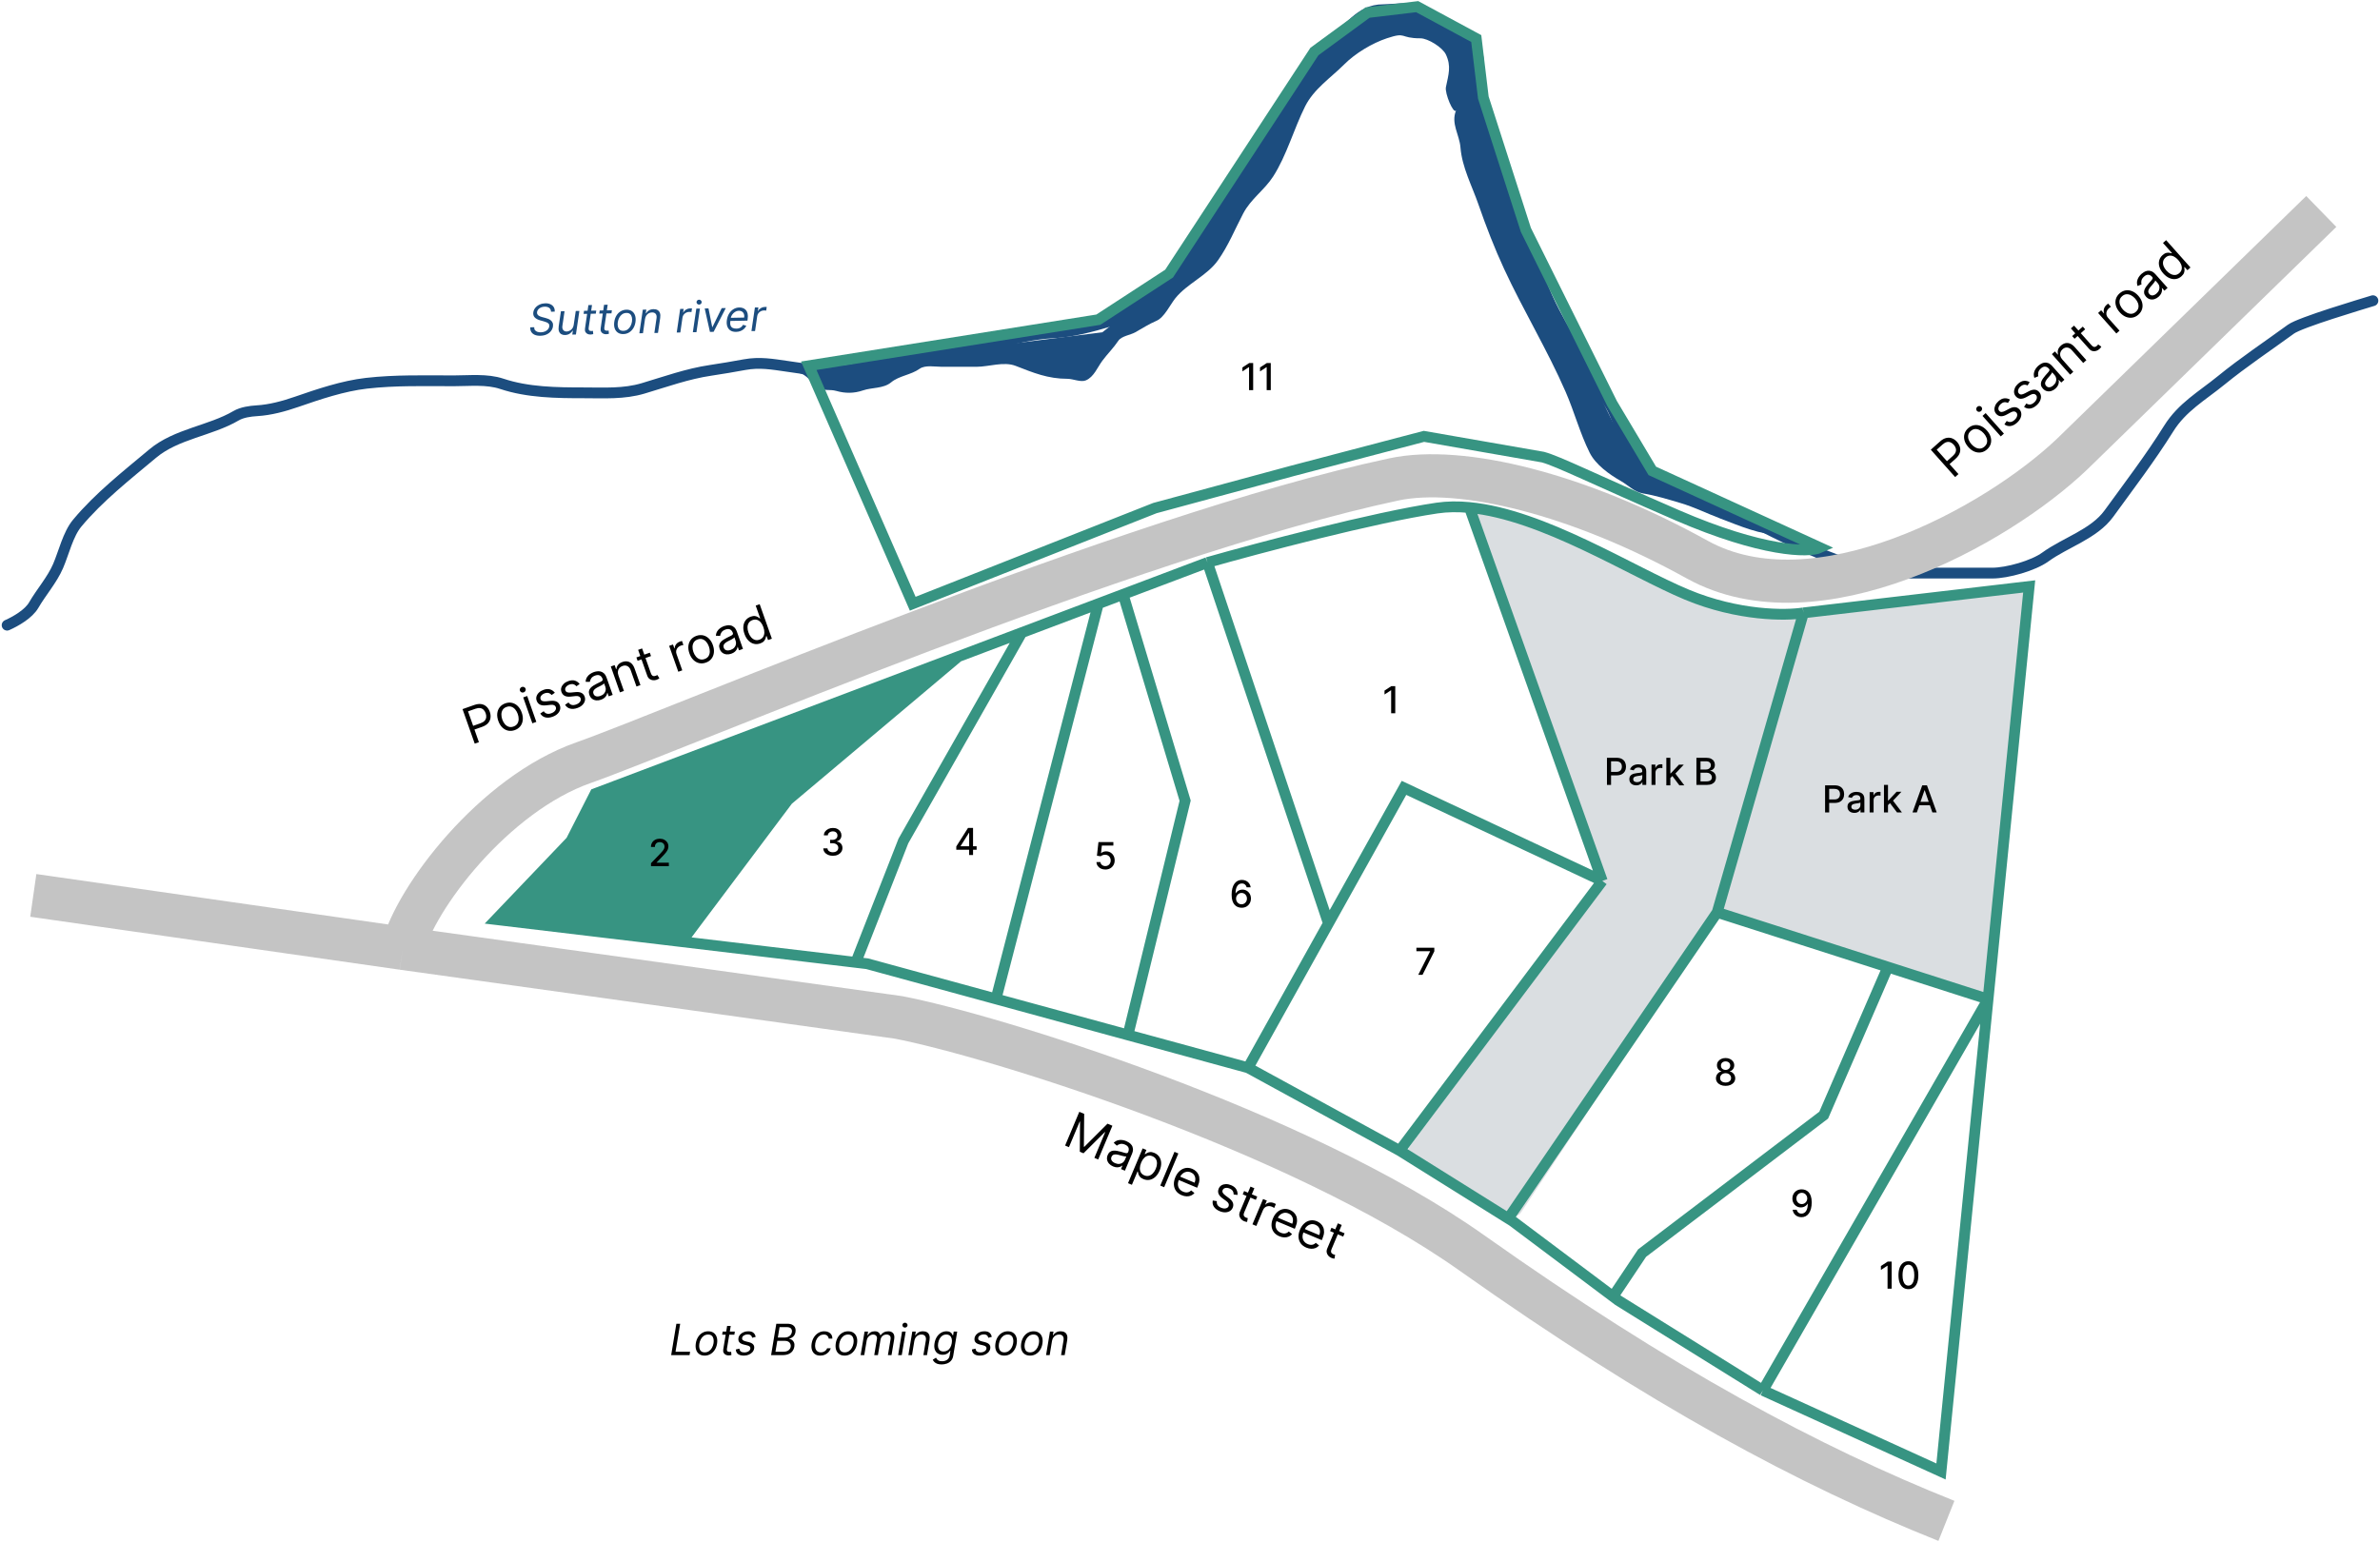 <svg width="662" height="429" viewBox="0 0 662 429" fill="none" xmlns="http://www.w3.org/2000/svg">
<path d="M164.808 221.674L263.168 185.271L219.763 221.674L191.411 261.928L138.556 255.277L158.858 234.275L164.808 221.674Z" fill="#379482"/>
<path d="M392.643 321.942L420.364 337.991C421.279 338.521 422.448 338.247 423.033 337.365L477.701 254.885C478.2 254.131 479.143 253.807 480 254.093L551.069 277.794C552.29 278.201 553.572 277.366 553.693 276.085L564.006 166.925C564.125 165.657 563.046 164.602 561.781 164.75L500.256 171.982C500.06 172.005 499.862 171.999 499.669 171.964L478.698 168.2C478.597 168.182 478.499 168.156 478.402 168.123L459.33 161.584L432.609 147.951C432.487 147.889 432.358 147.839 432.226 147.803L412.009 142.29C410.441 141.862 409.041 143.375 409.603 144.901C422.23 179.219 445.179 241.826 445.603 243.945C446.032 246.089 410.899 293.777 392.033 319.026C391.316 319.985 391.606 321.342 392.643 321.942Z" fill="#DADEE1"/>
<path d="M1.978 173.919C4.459 172.816 7.975 170.767 9.376 168.347C11.483 164.708 14.477 161.361 16.155 157.481C17.746 153.802 18.908 148.618 21.48 145.532C27.535 138.266 35.211 132.271 42.468 126.185C49.048 120.666 58.474 119.869 65.653 115.66C67.294 114.698 69.588 114.376 71.442 114.267C75.182 114.047 78.963 113.013 82.493 111.791C88.644 109.662 95.434 107.362 101.933 106.621C110 105.702 118.107 105.94 126.234 105.94C130.587 105.94 135.415 105.389 139.575 106.776C146.818 109.19 154.765 109.283 162.452 109.283C168.07 109.283 173.488 109.651 178.889 108.045C185.091 106.201 191.205 103.981 197.648 103.03C200.797 102.566 203.968 102.014 207.059 101.452C211.329 100.675 214.713 101.302 219.008 101.916C223.05 102.493 226.909 103.154 230.987 103.154C234.374 103.154 237.227 102.965 240.46 101.761C244.059 100.42 247.638 100.267 251.356 99.501C259.806 97.762 268.609 97.261 276.957 95.353C282.023 94.195 287.647 92.866 292.868 92.598C298.28 92.321 303.553 90.883 308.717 89.348C312.458 88.236 315.027 85.406 318.437 83.652C322.877 81.369 325.433 76.154 328.281 72.198C330.895 68.568 333.46 64.879 336.02 61.24C342.976 51.355 350.187 41.935 356.265 31.399C358.493 27.537 361.094 24.08 363.571 20.317C365.447 17.465 366.965 13.412 370.009 11.649C375.657 8.38 377.969 2.699 384.733 2.699C386.874 2.699 391.473 2.043 393.767 2.698C399.12 4.91 400.012 5.675 402.306 6.822C404.728 8.479 407.942 10.605 408.987 11.649C413.613 16.275 409.355 22.022 411.366 28.056C413.854 35.519 416.034 43.086 419.043 50.344C424.003 62.306 426.313 75.444 432.478 87.088C437.15 95.914 442.65 104.213 447.894 112.627C450.052 116.09 450.71 120.84 453.311 124.018C455.859 127.133 458.022 131.562 462.071 133.119C476.425 138.64 489.939 146.847 504.047 153.055C508.797 155.144 513.84 156.728 518.534 158.874C520.908 159.96 524.063 159.432 526.645 159.432C535.808 159.432 544.971 159.432 554.133 159.432C558.323 159.432 565.563 157.392 568.93 154.943C574.475 150.911 582.461 148.569 586.575 142.901C592.269 135.057 598.062 127.487 603.229 119.22C606.959 113.253 612.465 110.182 617.747 105.878C624.091 100.71 630.644 96.374 637.218 91.577C639.815 89.682 656.904 84.615 660.032 83.652" stroke="#1C4D7F" stroke-width="3" stroke-linecap="round"/>
<path d="M227.645 107.89C225.493 106.695 224.712 104.003 221.794 103.711H232.628L243.424 100.368L306.612 92.443L321.719 80.66L343.499 50.609L367.029 13.188C369.323 12.344 371.726 6.568 384.365 2.922C397.004 -0.725 414.349 13.188 411.243 17.902V30.47L426.564 72.384L450.866 122.051L459.733 131.973L495.38 148.844C489.671 148.844 483.812 146.262 478.54 144.263C474.789 142.84 471.265 141.071 467.396 139.929C463.992 138.925 460.497 137.841 456.995 137.267C454.603 136.875 452.935 135.013 450.866 133.831C447.684 132.012 443.853 129.309 442.167 125.937C439.47 120.543 437.908 114.573 435.481 109.004C430.378 97.298 423.701 86.329 418.362 74.798C415.721 69.092 413.305 62.864 411.243 56.906C409.436 51.688 406.668 46.573 406.228 40.995C405.949 37.465 403.521 34.369 404.997 30.738C404.254 31.782 401.833 25.953 402.183 24.244C402.916 20.663 403.711 18.445 402.183 15.172C401.258 13.189 397.188 10.658 395.096 10.658C389.126 10.658 391.401 8.77 385.735 10.658C381.664 12.015 376.994 14.818 373.91 17.902C370.13 21.682 365.448 24.734 363.014 29.603C359.871 35.889 357.888 43.259 354.129 49.105C351.72 52.852 347.921 55.337 345.802 59.383C343.428 63.915 341.711 68.256 338.806 72.384C335.782 76.681 330.262 78.841 326.919 82.971C325.596 84.606 323.839 88.315 321.719 89.224C319.628 90.12 317.769 91.31 315.775 92.443C314.462 93.189 311.94 93.49 311.07 94.796C309.76 96.76 308.037 98.452 306.612 100.368C305.254 102.194 304.271 104.873 302.031 105.816C300.616 106.412 298.469 105.383 296.954 105.383C291.432 105.383 287.442 103.702 282.529 101.792C279.188 100.492 275.08 102.039 271.633 102.039H261.912C260.099 102.039 257.341 101.484 255.783 102.597C253.387 104.308 250.064 104.535 247.859 106.373C245.745 108.134 242.491 107.76 240.058 108.602C237.493 109.49 234.998 109.434 232.628 108.757C230.821 108.24 229.357 108.841 227.645 107.89Z" fill="#1C4D7F"/>
<path d="M347.142 297.042L389.322 320.093M347.142 297.042L313.738 287.917M347.142 297.042L369.507 256.895M389.322 320.093L445.68 245.064M389.322 320.093L419.523 338.969M490.357 386.796L450.139 361.783L448.671 360.681M490.357 386.796L539.894 409.358L552.981 277.965M490.357 386.796L552.981 277.965M501.638 170.502L564.417 163.145L552.981 277.965M501.638 170.502C496.785 171.294 483.504 171.387 469.203 165.428C453.691 158.965 429.207 143.155 408.725 141.192M501.638 170.502L477.634 253.811M335.867 156.489C349.855 152.516 382.199 143.925 399.68 141.343C402.571 140.916 405.601 140.893 408.725 141.192M335.867 156.489L312.386 165.355M335.867 156.489L369.507 256.895M189.588 261.956L137.975 255.808L158.832 233.958L165.536 220.798L266.548 182.661M189.588 261.956L219.144 222.571L266.548 182.661M189.588 261.956L238.046 267.728M266.548 182.661L284.216 175.99M284.216 175.99L251.277 233.958L238.046 267.728M284.216 175.99L305.505 167.952M238.046 267.728L241.202 268.104L277.037 277.893M277.037 277.893L305.505 167.952M277.037 277.893L313.738 287.917M305.505 167.952L312.386 165.355M312.386 165.355L329.645 222.749L313.738 287.917M445.68 245.064L390.519 219.179L369.507 256.895M445.68 245.064L408.725 141.192M419.523 338.969L420.711 339.712L448.671 360.681M419.523 338.969L477.634 253.811M477.634 253.811L525.111 269.031M552.981 277.965L525.111 269.031M448.671 360.681L456.748 348.602L507.268 310.222L525.111 269.031M253.877 167.952L224.959 101.746L305.505 88.931L325.185 76.115L365.603 14.337L380.391 3.493L394.192 1.85L410.623 10.722L412.594 27.153L424.424 63.957L448.413 112.262L459.585 130.993L506.248 152.352C503.071 153.776 490.17 153.587 466.51 143.335C442.851 133.082 433.555 128.373 429.173 127.168L396.071 121.394L359.503 130.993L321.241 141.343L253.877 167.952Z" stroke="#379482" stroke-width="3"/>
<path d="M9.261 249.096L75.598 258.604L112.015 263.823M541.401 423.098C503.394 407.925 461.84 385.704 409.416 348.571C360.763 314.108 275.128 287.844 249.902 283.034L112.015 263.823M112.015 263.823C115.492 249.904 137.311 220.957 162.313 212.172C187.315 203.388 314.097 149.066 387.672 133.377C406.579 129.344 439.279 137.501 472.067 155.666C505.198 174.02 555.329 146.396 576.367 126.329L645.667 58.828" stroke="#C4C4C4" stroke-width="12"/>
<path d="M181.077 240.963V240.139L183.628 237.496C183.9 237.209 184.125 236.957 184.301 236.741C184.481 236.523 184.614 236.315 184.703 236.119C184.791 235.923 184.835 235.714 184.835 235.493C184.835 235.243 184.776 235.027 184.658 234.845C184.541 234.661 184.38 234.52 184.176 234.422C183.973 234.321 183.743 234.271 183.488 234.271C183.218 234.271 182.982 234.326 182.781 234.437C182.58 234.547 182.425 234.703 182.317 234.904C182.209 235.105 182.155 235.341 182.155 235.611H181.069C181.069 235.152 181.175 234.751 181.386 234.407C181.597 234.064 181.887 233.797 182.255 233.608C182.623 233.417 183.041 233.321 183.51 233.321C183.984 233.321 184.401 233.416 184.762 233.605C185.125 233.791 185.408 234.046 185.612 234.37C185.816 234.692 185.917 235.055 185.917 235.46C185.917 235.74 185.865 236.013 185.759 236.281C185.656 236.548 185.476 236.847 185.218 237.175C184.96 237.502 184.602 237.898 184.143 238.364L182.645 239.933V239.988H186.039V240.963H181.077Z" fill="black"/>
<path d="M231.66 238.075C231.154 238.075 230.702 237.988 230.305 237.814C229.91 237.64 229.597 237.398 229.366 237.089C229.138 236.777 229.015 236.416 228.998 236.006H230.154C230.169 236.23 230.244 236.424 230.378 236.588C230.516 236.75 230.695 236.875 230.916 236.964C231.137 237.052 231.382 237.096 231.652 237.096C231.949 237.096 232.212 237.044 232.44 236.941C232.671 236.838 232.851 236.695 232.981 236.511C233.111 236.324 233.176 236.109 233.176 235.867C233.176 235.614 233.111 235.392 232.981 235.2C232.853 235.006 232.666 234.854 232.418 234.744C232.172 234.633 231.875 234.578 231.527 234.578H230.89V233.65H231.527C231.807 233.65 232.052 233.6 232.263 233.5C232.477 233.399 232.644 233.259 232.764 233.08C232.884 232.898 232.944 232.686 232.944 232.443C232.944 232.21 232.891 232.007 232.786 231.836C232.683 231.661 232.536 231.525 232.344 231.427C232.155 231.329 231.932 231.28 231.674 231.28C231.429 231.28 231.199 231.325 230.986 231.416C230.775 231.504 230.603 231.632 230.471 231.799C230.338 231.963 230.267 232.161 230.257 232.392H229.156C229.169 231.984 229.289 231.626 229.517 231.317C229.748 231.007 230.052 230.766 230.43 230.591C230.808 230.417 231.228 230.33 231.689 230.33C232.172 230.33 232.59 230.425 232.941 230.614C233.294 230.8 233.566 231.049 233.758 231.361C233.952 231.672 234.047 232.014 234.045 232.384C234.047 232.806 233.93 233.165 233.692 233.459C233.456 233.754 233.142 233.951 232.749 234.052V234.111C233.25 234.187 233.638 234.385 233.912 234.707C234.19 235.028 234.327 235.427 234.325 235.903C234.327 236.318 234.212 236.69 233.979 237.019C233.748 237.348 233.433 237.606 233.033 237.795C232.633 237.982 232.175 238.075 231.66 238.075Z" fill="black"/>
<path d="M265.994 236.397V235.476L269.252 230.33H269.977V231.685H269.517L267.187 235.373V235.432H271.652V236.397H265.994ZM269.569 237.869V236.117L269.576 235.697V230.33H270.654V237.869H269.569Z" fill="black"/>
<path d="M307.452 241.897C306.991 241.897 306.576 241.809 306.208 241.632C305.843 241.453 305.551 241.207 305.332 240.896C305.114 240.584 304.997 240.228 304.982 239.828H306.087C306.114 240.152 306.257 240.418 306.517 240.627C306.778 240.836 307.089 240.94 307.452 240.94C307.742 240.94 307.999 240.874 308.222 240.741C308.448 240.606 308.624 240.421 308.752 240.185C308.882 239.95 308.947 239.681 308.947 239.379C308.947 239.072 308.881 238.799 308.748 238.558C308.616 238.318 308.433 238.129 308.2 237.991C307.969 237.854 307.704 237.784 307.405 237.781C307.176 237.781 306.947 237.821 306.716 237.899C306.486 237.978 306.299 238.081 306.157 238.208L305.115 238.054L305.538 234.255H309.683V235.23H306.484L306.245 237.34H306.289C306.436 237.197 306.632 237.078 306.875 236.983C307.12 236.887 307.383 236.839 307.662 236.839C308.121 236.839 308.53 236.948 308.888 237.167C309.249 237.385 309.532 237.683 309.738 238.061C309.947 238.437 310.05 238.869 310.048 239.357C310.05 239.845 309.94 240.281 309.716 240.664C309.496 241.047 309.189 241.348 308.796 241.569C308.406 241.788 307.958 241.897 307.452 241.897Z" fill="black"/>
<path d="M345.33 252.529C344.994 252.524 344.662 252.463 344.336 252.345C344.012 252.227 343.718 252.031 343.453 251.756C343.187 251.481 342.975 251.112 342.816 250.648C342.659 250.184 342.58 249.605 342.58 248.911C342.58 248.253 342.645 247.669 342.775 247.159C342.908 246.648 343.098 246.217 343.346 245.866C343.594 245.513 343.893 245.244 344.244 245.06C344.595 244.876 344.989 244.784 345.426 244.784C345.875 244.784 346.273 244.873 346.622 245.049C346.97 245.226 347.253 245.47 347.469 245.782C347.687 246.093 347.826 246.448 347.885 246.846H346.762C346.686 246.531 346.535 246.275 346.309 246.076C346.083 245.877 345.789 245.778 345.426 245.778C344.873 245.778 344.443 246.019 344.134 246.5C343.827 246.981 343.672 247.649 343.67 248.506H343.725C343.855 248.292 344.014 248.111 344.203 247.961C344.395 247.809 344.608 247.692 344.844 247.611C345.082 247.528 345.332 247.486 345.595 247.486C346.032 247.486 346.427 247.593 346.78 247.806C347.136 248.017 347.42 248.309 347.631 248.683C347.842 249.056 347.947 249.483 347.947 249.964C347.947 250.445 347.838 250.88 347.62 251.27C347.404 251.661 347.099 251.97 346.707 252.198C346.314 252.424 345.855 252.534 345.33 252.529ZM345.326 251.572C345.616 251.572 345.875 251.501 346.103 251.359C346.331 251.216 346.512 251.025 346.644 250.784C346.777 250.544 346.843 250.275 346.843 249.978C346.843 249.689 346.778 249.425 346.648 249.187C346.52 248.949 346.343 248.76 346.118 248.62C345.894 248.48 345.639 248.41 345.352 248.41C345.134 248.41 344.931 248.452 344.745 248.535C344.561 248.619 344.399 248.734 344.259 248.881C344.119 249.029 344.008 249.198 343.927 249.389C343.849 249.578 343.81 249.778 343.81 249.989C343.81 250.272 343.875 250.533 344.005 250.773C344.137 251.014 344.318 251.208 344.546 251.355C344.776 251.5 345.037 251.572 345.326 251.572Z" fill="black"/>
<path d="M388.093 190.887V198.426H386.951V192.028H386.907L385.104 193.206V192.116L386.985 190.887H388.093Z" fill="black"/>
<path d="M348.569 100.997V108.536H347.428V102.138H347.384L345.58 103.316V102.227L347.461 100.997H348.569Z" fill="black"/>
<path d="M353.469 100.997V108.536H352.328V102.138H352.283L350.48 103.316V102.227L352.361 100.997H353.469Z" fill="black"/>
<path d="M394.489 271.186L397.78 264.678V264.623H393.974V263.647H398.958V264.656L395.678 271.186H394.489Z" fill="black"/>
<path d="M479.978 302.082C479.45 302.082 478.984 301.991 478.579 301.81C478.176 301.628 477.861 301.378 477.633 301.059C477.404 300.74 477.292 300.376 477.294 299.969C477.292 299.65 477.357 299.357 477.489 299.089C477.624 298.819 477.807 298.595 478.038 298.416C478.268 298.234 478.526 298.119 478.811 298.07V298.025C478.435 297.935 478.135 297.733 477.909 297.422C477.683 297.11 477.571 296.752 477.574 296.347C477.571 295.962 477.673 295.618 477.879 295.316C478.088 295.012 478.374 294.773 478.737 294.598C479.1 294.424 479.514 294.337 479.978 294.337C480.436 294.337 480.846 294.425 481.207 294.602C481.57 294.776 481.856 295.015 482.065 295.32C482.273 295.622 482.379 295.964 482.381 296.347C482.379 296.752 482.264 297.11 482.035 297.422C481.807 297.733 481.51 297.935 481.144 298.025V298.07C481.427 298.119 481.681 298.234 481.906 298.416C482.135 298.595 482.316 298.819 482.451 299.089C482.589 299.357 482.659 299.65 482.661 299.969C482.659 300.376 482.543 300.74 482.315 301.059C482.087 301.378 481.77 301.628 481.365 301.81C480.963 301.991 480.5 302.082 479.978 302.082ZM479.978 301.151C480.289 301.151 480.559 301.099 480.787 300.996C481.016 300.891 481.192 300.745 481.318 300.558C481.443 300.369 481.506 300.148 481.509 299.895C481.506 299.633 481.438 299.401 481.303 299.2C481.17 298.998 480.99 298.84 480.762 298.725C480.533 298.61 480.272 298.552 479.978 298.552C479.681 298.552 479.417 298.61 479.186 298.725C478.955 298.84 478.774 298.998 478.641 299.2C478.509 299.401 478.444 299.633 478.446 299.895C478.444 300.148 478.504 300.369 478.627 300.558C478.752 300.745 478.93 300.891 479.16 300.996C479.391 301.099 479.663 301.151 479.978 301.151ZM479.978 297.643C480.228 297.643 480.45 297.592 480.644 297.492C480.838 297.391 480.99 297.251 481.1 297.072C481.213 296.893 481.271 296.683 481.273 296.443C481.271 296.207 481.214 296.001 481.104 295.824C480.996 295.647 480.845 295.511 480.651 295.415C480.457 295.317 480.233 295.268 479.978 295.268C479.717 295.268 479.489 295.317 479.293 295.415C479.099 295.511 478.948 295.647 478.84 295.824C478.732 296.001 478.679 296.207 478.682 296.443C478.679 296.683 478.733 296.893 478.844 297.072C478.954 297.251 479.106 297.391 479.3 297.492C479.497 297.592 479.722 297.643 479.978 297.643Z" fill="black"/>
<path d="M501.175 330.87C501.511 330.873 501.842 330.934 502.169 331.054C502.495 331.175 502.79 331.371 503.052 331.643C503.317 331.916 503.528 332.284 503.685 332.748C503.845 333.209 503.926 333.783 503.928 334.47C503.928 335.131 503.862 335.718 503.73 336.234C503.597 336.747 503.407 337.18 503.159 337.533C502.914 337.887 502.615 338.155 502.265 338.339C501.914 338.523 501.518 338.615 501.079 338.615C500.63 338.615 500.231 338.527 499.883 338.35C499.534 338.174 499.251 337.929 499.032 337.618C498.814 337.304 498.678 336.943 498.624 336.536H499.747C499.82 336.86 499.97 337.122 500.196 337.323C500.424 337.522 500.718 337.621 501.079 337.621C501.631 337.621 502.062 337.381 502.371 336.9C502.681 336.417 502.836 335.742 502.839 334.875H502.78C502.652 335.086 502.493 335.268 502.301 335.42C502.112 335.572 501.9 335.69 501.665 335.774C501.429 335.857 501.177 335.899 500.91 335.899C500.475 335.899 500.08 335.792 499.725 335.578C499.369 335.365 499.085 335.072 498.874 334.699C498.663 334.326 498.558 333.9 498.558 333.421C498.558 332.945 498.666 332.513 498.882 332.126C499.1 331.738 499.404 331.431 499.794 331.205C500.187 330.977 500.647 330.865 501.175 330.87ZM501.179 331.827C500.891 331.827 500.633 331.899 500.402 332.041C500.174 332.181 499.993 332.371 499.861 332.611C499.728 332.85 499.662 333.115 499.662 333.407C499.662 333.699 499.726 333.964 499.853 334.202C499.983 334.437 500.16 334.625 500.383 334.765C500.609 334.902 500.867 334.971 501.157 334.971C501.372 334.971 501.574 334.929 501.76 334.846C501.947 334.762 502.11 334.647 502.25 334.5C502.39 334.35 502.499 334.181 502.577 333.992C502.656 333.803 502.695 333.604 502.695 333.396C502.695 333.118 502.629 332.861 502.496 332.622C502.366 332.384 502.187 332.193 501.959 332.048C501.731 331.901 501.471 331.827 501.179 331.827Z" fill="black"/>
<path d="M526.166 350.972V358.511H525.025V352.113H524.981L523.177 353.291V352.202L525.058 350.972H526.166Z" fill="black"/>
<path d="M530.83 358.636C530.248 358.634 529.751 358.481 529.339 358.176C528.927 357.872 528.611 357.429 528.393 356.847C528.175 356.266 528.065 355.565 528.065 354.745C528.065 353.928 528.175 353.23 528.393 352.651C528.614 352.072 528.93 351.63 529.343 351.326C529.757 351.021 530.253 350.869 530.83 350.869C531.407 350.869 531.901 351.023 532.313 351.329C532.726 351.634 533.041 352.075 533.259 352.654C533.48 353.231 533.591 353.928 533.591 354.745C533.591 355.568 533.482 356.269 533.263 356.851C533.045 357.43 532.729 357.873 532.317 358.18C531.905 358.484 531.409 358.636 530.83 358.636ZM530.83 357.653C531.34 357.653 531.739 357.404 532.026 356.906C532.316 356.408 532.461 355.688 532.461 354.745C532.461 354.12 532.394 353.591 532.262 353.159C532.132 352.724 531.944 352.396 531.699 352.172C531.456 351.946 531.166 351.834 530.83 351.834C530.322 351.834 529.923 352.084 529.633 352.585C529.344 353.085 529.198 353.805 529.195 354.745C529.195 355.374 529.26 355.905 529.391 356.339C529.523 356.771 529.711 357.099 529.954 357.322C530.197 357.543 530.489 357.653 530.83 357.653Z" fill="black"/>
<path d="M446.978 218.353V210.814H449.665C450.251 210.814 450.737 210.921 451.123 211.135C451.508 211.348 451.796 211.64 451.988 212.011C452.179 212.379 452.275 212.794 452.275 213.255C452.275 213.719 452.178 214.136 451.984 214.507C451.792 214.875 451.503 215.167 451.115 215.383C450.73 215.596 450.245 215.703 449.661 215.703H447.813V214.739H449.558C449.929 214.739 450.229 214.675 450.46 214.547C450.691 214.417 450.86 214.24 450.968 214.017C451.076 213.794 451.13 213.54 451.13 213.255C451.13 212.97 451.076 212.718 450.968 212.497C450.86 212.276 450.689 212.103 450.456 211.978C450.226 211.853 449.921 211.79 449.543 211.79H448.115V218.353H446.978Z" fill="black"/>
<path d="M455.115 218.479C454.756 218.479 454.432 218.412 454.143 218.28C453.853 218.145 453.624 217.95 453.455 217.695C453.288 217.439 453.204 217.126 453.204 216.756C453.204 216.437 453.266 216.174 453.388 215.968C453.511 215.762 453.677 215.599 453.885 215.478C454.094 215.358 454.327 215.267 454.585 215.206C454.842 215.145 455.105 215.098 455.372 215.066C455.711 215.027 455.986 214.995 456.197 214.97C456.408 214.943 456.561 214.901 456.657 214.842C456.753 214.783 456.801 214.687 456.801 214.555V214.529C456.801 214.207 456.71 213.958 456.528 213.781C456.349 213.605 456.082 213.516 455.726 213.516C455.355 213.516 455.063 213.599 454.85 213.763C454.639 213.925 454.493 214.105 454.412 214.304L453.377 214.069C453.5 213.725 453.679 213.448 453.915 213.237C454.153 213.023 454.426 212.869 454.736 212.773C455.045 212.675 455.37 212.626 455.711 212.626C455.937 212.626 456.176 212.653 456.429 212.707C456.684 212.758 456.922 212.854 457.143 212.994C457.366 213.134 457.549 213.334 457.692 213.594C457.834 213.851 457.905 214.186 457.905 214.599V218.353H456.83V217.58H456.786C456.715 217.723 456.608 217.863 456.466 218C456.323 218.137 456.141 218.252 455.917 218.342C455.694 218.433 455.426 218.479 455.115 218.479ZM455.354 217.595C455.658 217.595 455.918 217.535 456.134 217.415C456.353 217.295 456.518 217.137 456.631 216.944C456.747 216.747 456.804 216.537 456.804 216.314V215.585C456.765 215.624 456.689 215.661 456.576 215.696C456.466 215.728 456.339 215.756 456.197 215.78C456.055 215.802 455.916 215.823 455.781 215.843C455.646 215.86 455.533 215.875 455.442 215.887C455.229 215.914 455.034 215.959 454.857 216.023C454.683 216.087 454.543 216.179 454.437 216.299C454.334 216.417 454.283 216.574 454.283 216.771C454.283 217.043 454.383 217.249 454.585 217.389C454.786 217.526 455.042 217.595 455.354 217.595Z" fill="black"/>
<path d="M459.371 218.353V212.699H460.435V213.597H460.494C460.597 213.293 460.778 213.054 461.039 212.88C461.301 212.703 461.598 212.615 461.929 212.615C461.998 212.615 462.079 212.617 462.172 212.622C462.268 212.627 462.343 212.633 462.397 212.64V213.693C462.353 213.681 462.274 213.667 462.161 213.653C462.048 213.635 461.936 213.627 461.823 213.627C461.563 213.627 461.331 213.682 461.127 213.793C460.926 213.9 460.766 214.051 460.648 214.245C460.531 214.437 460.472 214.655 460.472 214.901V218.353H459.371Z" fill="black"/>
<path d="M471.86 218.353V210.814H474.621C475.156 210.814 475.599 210.903 475.95 211.079C476.301 211.254 476.564 211.491 476.738 211.79C476.912 212.087 476.999 212.422 476.999 212.795C476.999 213.109 476.941 213.374 476.826 213.59C476.711 213.804 476.556 213.975 476.362 214.105C476.171 214.233 475.96 214.326 475.729 214.385V214.459C475.979 214.471 476.224 214.552 476.462 214.702C476.702 214.849 476.901 215.059 477.058 215.331C477.215 215.604 477.294 215.935 477.294 216.325C477.294 216.71 477.203 217.056 477.021 217.363C476.842 217.668 476.565 217.909 476.189 218.088C475.814 218.265 475.334 218.353 474.75 218.353H471.86ZM472.998 217.378H474.64C475.184 217.378 475.575 217.272 475.81 217.061C476.046 216.85 476.164 216.586 476.164 216.27C476.164 216.032 476.103 215.813 475.983 215.615C475.863 215.416 475.691 215.258 475.468 215.14C475.247 215.022 474.984 214.963 474.68 214.963H472.998V217.378ZM472.998 214.076H474.522C474.777 214.076 475.006 214.027 475.21 213.929C475.416 213.831 475.579 213.693 475.7 213.516C475.822 213.337 475.884 213.126 475.884 212.883C475.884 212.572 475.775 212.31 475.556 212.099C475.338 211.888 475.003 211.783 474.551 211.783H472.998V214.076Z" fill="black"/>
<path d="M464.521 216.529L464.513 215.163H464.708L466.998 212.73H468.338L465.726 215.5H465.55L464.521 216.529ZM463.492 218.479V210.814H464.611V218.479H463.492ZM467.122 218.479L465.063 215.747L465.834 214.965L468.495 218.479H467.122Z" fill="black"/>
<path d="M507.65 226.018V218.479H510.338C510.924 218.479 511.41 218.585 511.795 218.799C512.181 219.012 512.469 219.304 512.66 219.675C512.852 220.043 512.948 220.458 512.948 220.919C512.948 221.383 512.851 221.8 512.657 222.171C512.465 222.539 512.176 222.831 511.788 223.047C511.403 223.26 510.918 223.367 510.334 223.367H508.486V222.403H510.231C510.601 222.403 510.902 222.339 511.133 222.211C511.363 222.081 511.533 221.905 511.641 221.681C511.749 221.458 511.803 221.204 511.803 220.919C511.803 220.635 511.749 220.382 511.641 220.161C511.533 219.94 511.362 219.767 511.129 219.642C510.898 219.517 510.594 219.454 510.216 219.454H508.788V226.018H507.65Z" fill="black"/>
<path d="M515.788 226.143C515.429 226.143 515.105 226.077 514.816 225.944C514.526 225.809 514.297 225.614 514.127 225.359C513.96 225.104 513.877 224.791 513.877 224.42C513.877 224.101 513.938 223.838 514.061 223.632C514.184 223.426 514.349 223.263 514.558 223.143C514.767 223.022 515 222.932 515.257 222.87C515.515 222.809 515.778 222.762 516.045 222.73C516.384 222.691 516.659 222.659 516.87 222.635C517.081 222.608 517.234 222.565 517.33 222.506C517.426 222.447 517.474 222.351 517.474 222.219V222.193C517.474 221.871 517.383 221.622 517.201 221.446C517.022 221.269 516.754 221.181 516.399 221.181C516.028 221.181 515.736 221.263 515.523 221.427C515.311 221.589 515.165 221.77 515.084 221.968L514.05 221.733C514.173 221.389 514.352 221.112 514.588 220.901C514.826 220.687 515.099 220.533 515.408 220.437C515.718 220.339 516.043 220.29 516.384 220.29C516.61 220.29 516.849 220.317 517.102 220.371C517.357 220.422 517.595 220.518 517.816 220.658C518.039 220.798 518.222 220.998 518.364 221.258C518.507 221.516 518.578 221.851 518.578 222.263V226.018H517.503V225.245H517.459C517.388 225.387 517.281 225.527 517.139 225.664C516.996 225.802 516.813 225.916 516.59 226.007C516.367 226.097 516.099 226.143 515.788 226.143ZM516.027 225.259C516.331 225.259 516.591 225.199 516.807 225.079C517.026 224.959 517.191 224.802 517.304 224.608C517.42 224.411 517.477 224.202 517.477 223.978V223.249C517.438 223.289 517.362 223.326 517.249 223.36C517.139 223.392 517.012 223.42 516.87 223.445C516.727 223.467 516.589 223.487 516.454 223.507C516.319 223.524 516.206 223.539 516.115 223.551C515.902 223.578 515.707 223.624 515.53 223.687C515.356 223.751 515.216 223.843 515.11 223.964C515.007 224.081 514.956 224.238 514.956 224.435C514.956 224.707 515.056 224.913 515.257 225.053C515.459 225.191 515.715 225.259 516.027 225.259Z" fill="black"/>
<path d="M520.044 226.018V220.363H521.108V221.262H521.167C521.27 220.957 521.451 220.718 521.711 220.544C521.974 220.367 522.271 220.279 522.602 220.279C522.671 220.279 522.752 220.281 522.845 220.286C522.941 220.291 523.016 220.297 523.07 220.305V221.357C523.026 221.345 522.947 221.332 522.834 221.317C522.721 221.3 522.608 221.291 522.496 221.291C522.235 221.291 522.003 221.346 521.8 221.457C521.599 221.565 521.439 221.716 521.321 221.909C521.203 222.101 521.145 222.319 521.145 222.565V226.018H520.044Z" fill="black"/>
<path d="M533.17 226.018H531.963L534.676 218.479H535.99L538.703 226.018H537.495L535.364 219.848H535.305L533.17 226.018ZM533.372 223.065H537.289V224.022H533.372V223.065Z" fill="black"/>
<path d="M525.057 224.068L525.049 222.702H525.244L527.534 220.269H528.874L526.262 223.039H526.086L525.057 224.068ZM524.028 226.018V218.353H525.147V226.018H524.028ZM527.658 226.018L525.599 223.286L526.37 222.504L529.031 226.018H527.658Z" fill="black"/>
<path d="M132.046 206.876L128.655 197.275L131.899 196.13C132.652 195.864 133.316 195.782 133.89 195.885C134.466 195.984 134.951 196.222 135.344 196.6C135.738 196.978 136.035 197.449 136.235 198.015C136.434 198.581 136.5 199.135 136.432 199.68C136.368 200.223 136.145 200.716 135.764 201.16C135.382 201.601 134.817 201.953 134.07 202.217L131.745 203.038L131.381 202.007L133.668 201.199C134.184 201.017 134.567 200.782 134.816 200.493C135.066 200.205 135.207 199.884 135.241 199.531C135.277 199.174 135.226 198.803 135.091 198.419C134.955 198.034 134.762 197.716 134.511 197.464C134.263 197.21 133.951 197.053 133.575 196.993C133.197 196.929 132.748 196.99 132.226 197.174L130.182 197.896L133.209 206.465L132.046 206.876ZM143.176 203.113C142.526 203.343 141.901 203.39 141.301 203.254C140.704 203.116 140.17 202.818 139.699 202.359C139.23 201.899 138.865 201.297 138.602 200.553C138.337 199.803 138.242 199.1 138.316 198.445C138.394 197.788 138.621 197.219 139 196.738C139.381 196.255 139.897 195.899 140.547 195.669C141.197 195.44 141.82 195.393 142.417 195.531C143.017 195.667 143.552 195.966 144.021 196.43C144.494 196.892 144.863 197.498 145.127 198.248C145.39 198.992 145.482 199.691 145.404 200.344C145.328 200.996 145.1 201.564 144.719 202.046C144.34 202.528 143.826 202.884 143.176 203.113ZM142.825 202.119C143.319 201.945 143.68 201.675 143.91 201.309C144.139 200.944 144.258 200.527 144.265 200.061C144.272 199.594 144.191 199.12 144.021 198.639C143.851 198.158 143.616 197.736 143.316 197.375C143.016 197.013 142.662 196.76 142.252 196.617C141.843 196.473 141.392 196.489 140.898 196.663C140.404 196.837 140.043 197.109 139.815 197.478C139.586 197.847 139.469 198.266 139.463 198.736C139.457 199.205 139.538 199.681 139.708 200.162C139.878 200.644 140.113 201.063 140.412 201.422C140.711 201.78 141.064 202.03 141.472 202.17C141.88 202.311 142.331 202.294 142.825 202.119ZM148.075 201.214L145.531 194.014L146.638 193.623L149.181 200.824L148.075 201.214ZM145.67 192.615C145.454 192.691 145.242 192.684 145.034 192.592C144.829 192.499 144.69 192.35 144.617 192.143C144.545 191.937 144.559 191.733 144.66 191.532C144.764 191.33 144.924 191.191 145.14 191.115C145.356 191.039 145.566 191.047 145.771 191.14C145.979 191.232 146.12 191.381 146.193 191.587C146.265 191.793 146.25 191.997 146.145 192.199C146.044 192.4 145.886 192.539 145.67 192.615ZM154.334 192.718L153.439 193.351C153.318 193.207 153.169 193.079 152.992 192.966C152.817 192.848 152.608 192.774 152.366 192.744C152.123 192.714 151.841 192.756 151.519 192.869C151.078 193.025 150.747 193.256 150.525 193.563C150.305 193.866 150.249 194.172 150.359 194.481C150.456 194.756 150.633 194.938 150.889 195.027C151.145 195.115 151.505 195.138 151.967 195.094L153.129 194.979C153.828 194.908 154.392 194.978 154.821 195.188C155.249 195.395 155.552 195.75 155.73 196.254C155.876 196.666 155.887 197.077 155.765 197.486C155.645 197.894 155.407 198.266 155.052 198.602C154.696 198.939 154.238 199.206 153.679 199.403C152.945 199.663 152.281 199.718 151.687 199.569C151.093 199.421 150.624 199.063 150.279 198.495L151.236 197.862C151.473 198.214 151.765 198.438 152.112 198.533C152.461 198.628 152.863 198.595 153.316 198.435C153.832 198.253 154.202 197.999 154.428 197.673C154.656 197.343 154.715 197.023 154.606 196.714C154.518 196.464 154.356 196.285 154.122 196.178C153.886 196.068 153.572 196.035 153.18 196.079L151.88 196.221C151.166 196.298 150.596 196.227 150.17 196.008C149.747 195.785 149.448 195.425 149.272 194.928C149.129 194.522 149.116 194.122 149.234 193.729C149.354 193.335 149.582 192.979 149.916 192.66C150.253 192.341 150.675 192.092 151.181 191.913C151.893 191.661 152.508 191.62 153.025 191.789C153.544 191.957 153.981 192.267 154.334 192.718ZM161.231 190.282L160.336 190.915C160.215 190.771 160.066 190.643 159.889 190.53C159.714 190.412 159.505 190.338 159.262 190.308C159.02 190.278 158.737 190.319 158.416 190.433C157.975 190.589 157.644 190.82 157.422 191.127C157.202 191.43 157.146 191.736 157.255 192.045C157.353 192.32 157.529 192.502 157.786 192.591C158.042 192.679 158.401 192.702 158.864 192.658L160.025 192.543C160.724 192.472 161.289 192.541 161.718 192.752C162.146 192.959 162.449 193.314 162.627 193.817C162.773 194.23 162.784 194.641 162.661 195.05C162.542 195.457 162.304 195.83 161.949 196.166C161.593 196.503 161.135 196.77 160.576 196.967C159.842 197.227 159.177 197.282 158.584 197.133C157.99 196.984 157.52 196.626 157.176 196.059L158.133 195.426C158.37 195.778 158.662 196.002 159.008 196.097C159.358 196.192 159.76 196.159 160.213 195.999C160.728 195.817 161.099 195.563 161.325 195.237C161.553 194.907 161.612 194.587 161.503 194.278C161.415 194.028 161.253 193.849 161.019 193.742C160.783 193.632 160.469 193.599 160.077 193.643L158.777 193.785C158.062 193.862 157.493 193.791 157.067 193.572C156.644 193.349 156.345 192.989 156.169 192.492C156.026 192.086 156.013 191.686 156.13 191.293C156.251 190.899 156.479 190.542 156.813 190.224C157.15 189.905 157.571 189.656 158.078 189.477C158.79 189.225 159.405 189.184 159.922 189.353C160.441 189.521 160.878 189.831 161.231 190.282ZM167.179 194.656C166.723 194.817 166.279 194.877 165.846 194.837C165.412 194.793 165.028 194.646 164.693 194.395C164.358 194.141 164.107 193.78 163.941 193.311C163.796 192.898 163.759 192.535 163.831 192.222C163.902 191.905 164.047 191.625 164.267 191.382C164.487 191.139 164.749 190.924 165.051 190.736C165.356 190.544 165.668 190.367 165.987 190.205C166.405 189.994 166.744 189.827 167.006 189.703C167.27 189.574 167.452 189.452 167.552 189.336C167.654 189.219 167.674 189.071 167.611 188.893L167.598 188.856C167.435 188.393 167.181 188.078 166.838 187.912C166.497 187.744 166.072 187.75 165.563 187.93C165.035 188.116 164.661 188.378 164.443 188.715C164.225 189.053 164.101 189.374 164.072 189.679L162.889 189.675C162.922 189.172 163.052 188.743 163.278 188.389C163.507 188.03 163.79 187.737 164.128 187.509C164.467 187.276 164.818 187.096 165.181 186.968C165.412 186.886 165.688 186.82 166.008 186.771C166.329 186.717 166.661 186.724 167.002 186.794C167.346 186.862 167.672 187.034 167.979 187.308C168.287 187.582 168.542 188.006 168.744 188.577L170.42 193.321L169.314 193.712L168.969 192.737L168.913 192.757C168.893 192.94 168.827 193.151 168.715 193.391C168.603 193.631 168.424 193.865 168.177 194.092C167.931 194.32 167.598 194.508 167.179 194.656ZM166.997 193.602C167.435 193.448 167.773 193.232 168.012 192.954C168.255 192.675 168.405 192.372 168.462 192.046C168.522 191.719 168.499 191.406 168.393 191.106L168.035 190.093C168.008 190.166 167.923 190.254 167.781 190.357C167.64 190.456 167.472 190.559 167.278 190.666C167.086 190.77 166.898 190.868 166.713 190.961C166.53 191.05 166.382 191.124 166.268 191.181C165.994 191.32 165.747 191.476 165.527 191.649C165.309 191.817 165.152 192.012 165.058 192.231C164.965 192.447 164.968 192.695 165.068 192.976C165.203 193.361 165.448 193.601 165.802 193.698C166.158 193.79 166.556 193.758 166.997 193.602ZM172.016 187.886L173.546 192.217L172.439 192.608L169.896 185.408L170.965 185.03L171.362 186.155L171.456 186.122C171.495 185.697 171.648 185.313 171.913 184.969C172.178 184.623 172.582 184.354 173.125 184.162C173.613 183.989 174.075 183.939 174.511 184.01C174.946 184.077 175.337 184.277 175.682 184.608C176.027 184.937 176.307 185.407 176.523 186.019L178.14 190.595L177.033 190.985L175.444 186.485C175.244 185.92 174.941 185.531 174.536 185.319C174.13 185.104 173.67 185.087 173.158 185.268C172.805 185.393 172.516 185.581 172.292 185.832C172.071 186.082 171.933 186.383 171.877 186.733C171.821 187.083 171.868 187.467 172.016 187.886ZM180.749 181.574L181.08 182.512L177.349 183.83L177.018 182.892L180.749 181.574ZM177.496 180.783L178.602 180.392L181.026 187.255C181.137 187.568 181.265 187.786 181.411 187.91C181.559 188.03 181.714 188.091 181.876 188.094C182.041 188.092 182.204 188.062 182.367 188.005C182.489 187.962 182.586 187.92 182.66 187.88C182.733 187.837 182.791 187.802 182.834 187.776L183.411 188.691C183.345 188.745 183.251 188.81 183.126 188.886C183.003 188.965 182.838 189.04 182.632 189.113C182.319 189.224 181.989 189.265 181.642 189.236C181.297 189.207 180.978 189.089 180.684 188.884C180.393 188.677 180.174 188.365 180.026 187.946L177.496 180.783ZM188.669 186.875L186.126 179.675L187.195 179.297L187.579 180.385L187.654 180.358C187.659 179.956 187.795 179.583 188.06 179.24C188.326 178.896 188.674 178.648 189.105 178.496C189.186 178.467 189.289 178.433 189.412 178.393C189.535 178.353 189.628 178.325 189.693 178.309L190.09 179.435C190.05 179.438 189.959 179.455 189.818 179.483C189.679 179.508 189.536 179.546 189.389 179.598C189.039 179.722 188.752 179.905 188.529 180.149C188.308 180.389 188.163 180.665 188.094 180.978C188.027 181.286 188.051 181.603 188.166 181.928L189.776 186.485L188.669 186.875ZM196.34 184.335C195.69 184.564 195.065 184.611 194.465 184.475C193.868 184.338 193.334 184.04 192.862 183.58C192.394 183.12 192.029 182.518 191.766 181.774C191.501 181.024 191.406 180.322 191.48 179.666C191.557 179.01 191.785 178.441 192.163 177.959C192.545 177.476 193.06 177.12 193.71 176.89C194.361 176.661 194.984 176.615 195.581 176.752C196.181 176.888 196.715 177.188 197.185 177.651C197.657 178.113 198.026 178.719 198.291 179.469C198.554 180.213 198.646 180.912 198.567 181.565C198.492 182.218 198.264 182.785 197.882 183.268C197.504 183.749 196.99 184.105 196.34 184.335ZM195.989 183.341C196.483 183.166 196.844 182.896 197.074 182.531C197.303 182.165 197.421 181.749 197.429 181.282C197.436 180.815 197.355 180.341 197.185 179.86C197.015 179.379 196.78 178.958 196.48 178.596C196.18 178.234 195.825 177.982 195.416 177.838C195.007 177.694 194.555 177.71 194.062 177.884C193.568 178.059 193.207 178.33 192.978 178.699C192.75 179.068 192.633 179.487 192.627 179.957C192.62 180.427 192.702 180.902 192.872 181.384C193.042 181.865 193.277 182.285 193.575 182.643C193.874 183.002 194.228 183.251 194.636 183.392C195.044 183.532 195.495 183.515 195.989 183.341ZM203.417 181.856C202.961 182.017 202.516 182.077 202.084 182.037C201.65 181.993 201.266 181.846 200.931 181.595C200.595 181.341 200.344 180.98 200.179 180.511C200.033 180.098 199.996 179.735 200.068 179.422C200.139 179.105 200.285 178.825 200.505 178.582C200.725 178.339 200.986 178.124 201.289 177.936C201.594 177.744 201.905 177.567 202.224 177.405C202.642 177.194 202.982 177.027 203.244 176.903C203.508 176.774 203.69 176.652 203.789 176.536C203.892 176.419 203.912 176.271 203.849 176.093L203.836 176.056C203.672 175.593 203.419 175.279 203.075 175.112C202.735 174.944 202.31 174.95 201.8 175.13C201.272 175.316 200.899 175.578 200.68 175.915C200.462 176.253 200.338 176.574 200.309 176.88L199.127 176.875C199.16 176.372 199.289 175.943 199.516 175.589C199.744 175.23 200.027 174.937 200.365 174.709C200.705 174.476 201.056 174.296 201.418 174.168C201.65 174.086 201.925 174.02 202.245 173.971C202.567 173.917 202.898 173.925 203.239 173.994C203.583 174.062 203.909 174.234 204.217 174.508C204.525 174.782 204.78 175.206 204.982 175.777L206.657 180.521L205.551 180.912L205.207 179.937L205.15 179.957C205.131 180.14 205.065 180.351 204.953 180.591C204.84 180.831 204.661 181.065 204.415 181.293C204.168 181.52 203.836 181.708 203.417 181.856ZM203.235 180.803C203.672 180.648 204.011 180.432 204.25 180.154C204.492 179.875 204.642 179.573 204.699 179.247C204.759 178.919 204.736 178.606 204.63 178.306L204.273 177.293C204.246 177.366 204.161 177.454 204.018 177.557C203.877 177.656 203.71 177.759 203.516 177.867C203.324 177.97 203.135 178.068 202.95 178.161C202.767 178.25 202.619 178.324 202.506 178.381C202.232 178.52 201.984 178.676 201.764 178.849C201.546 179.018 201.39 179.212 201.295 179.431C201.202 179.647 201.206 179.895 201.305 180.176C201.441 180.561 201.686 180.801 202.04 180.898C202.396 180.99 202.794 180.958 203.235 180.803ZM211.449 178.998C210.848 179.21 210.265 179.245 209.699 179.104C209.131 178.96 208.619 178.656 208.164 178.192C207.707 177.724 207.343 177.109 207.074 176.346C206.807 175.59 206.705 174.888 206.768 174.24C206.831 173.592 207.04 173.035 207.395 172.568C207.751 172.102 208.232 171.761 208.838 171.547C209.307 171.382 209.705 171.329 210.032 171.389C210.361 171.445 210.632 171.546 210.845 171.692C211.061 171.834 211.231 171.953 211.356 172.049L211.45 172.016L210.198 168.472L211.305 168.082L214.696 177.682L213.627 178.06L213.236 176.953L213.105 177C213.07 177.16 213.013 177.366 212.934 177.619C212.853 177.869 212.701 178.121 212.478 178.376C212.254 178.627 211.911 178.834 211.449 178.998ZM211.248 177.951C211.691 177.794 212.025 177.546 212.25 177.207C212.474 176.864 212.592 176.459 212.606 175.99C212.618 175.518 212.529 175.01 212.336 174.466C212.147 173.929 211.902 173.486 211.604 173.138C211.304 172.787 210.961 172.553 210.575 172.436C210.189 172.316 209.77 172.336 209.32 172.495C208.851 172.66 208.503 172.918 208.276 173.269C208.05 173.616 207.932 174.022 207.92 174.487C207.91 174.947 207.995 175.43 208.174 175.936C208.355 176.449 208.597 176.887 208.902 177.251C209.208 177.61 209.559 177.858 209.956 177.996C210.354 178.129 210.785 178.114 211.248 177.951Z" fill="black"/>
<path d="M543.822 132.71L537.051 125.107L539.62 122.819C540.217 122.287 540.8 121.961 541.371 121.839C541.941 121.712 542.48 121.749 542.987 121.95C543.495 122.151 543.948 122.475 544.347 122.923C544.746 123.371 545.017 123.86 545.16 124.389C545.305 124.917 545.286 125.458 545.101 126.013C544.914 126.565 544.525 127.105 543.933 127.632L542.092 129.272L541.364 128.455L543.176 126.842C543.585 126.478 543.85 126.115 543.972 125.754C544.093 125.392 544.103 125.042 544.001 124.703C543.899 124.359 543.712 124.034 543.441 123.73C543.17 123.426 542.87 123.204 542.543 123.065C542.217 122.924 541.869 122.897 541.498 122.984C541.125 123.068 540.731 123.294 540.318 123.662L538.699 125.103L544.743 131.89L543.822 132.71ZM552.701 125.016C552.187 125.475 551.626 125.754 551.019 125.856C550.415 125.954 549.807 125.88 549.197 125.634C548.589 125.385 548.023 124.966 547.499 124.377C546.97 123.783 546.616 123.168 546.436 122.534C546.26 121.897 546.255 121.284 546.423 120.695C546.593 120.104 546.936 119.579 547.451 119.12C547.966 118.662 548.525 118.383 549.13 118.284C549.736 118.183 550.345 118.259 550.955 118.51C551.567 118.759 552.138 119.18 552.667 119.775C553.191 120.364 553.541 120.975 553.716 121.61C553.893 122.242 553.896 122.854 553.726 123.445C553.558 124.034 553.216 124.558 552.701 125.016ZM552 124.229C552.392 123.881 552.624 123.494 552.698 123.069C552.772 122.643 552.724 122.213 552.554 121.779C552.385 121.344 552.13 120.936 551.791 120.555C551.451 120.174 551.074 119.872 550.66 119.651C550.245 119.43 549.821 119.33 549.388 119.352C548.955 119.374 548.543 119.559 548.152 119.907C547.761 120.256 547.529 120.644 547.458 121.072C547.386 121.499 547.436 121.932 547.608 122.369C547.78 122.806 548.035 123.215 548.375 123.597C548.714 123.978 549.09 124.278 549.502 124.497C549.915 124.715 550.336 124.812 550.767 124.788C551.198 124.764 551.609 124.577 552 124.229ZM556.517 121.405L551.439 115.702L552.315 114.922L557.393 120.625L556.517 121.405ZM551.038 114.355C550.867 114.507 550.668 114.58 550.441 114.574C550.216 114.566 550.03 114.48 549.885 114.316C549.739 114.153 549.676 113.959 549.693 113.735C549.713 113.508 549.809 113.319 549.98 113.167C550.15 113.015 550.348 112.943 550.573 112.951C550.801 112.957 550.987 113.042 551.132 113.206C551.278 113.369 551.341 113.564 551.32 113.79C551.303 114.015 551.209 114.203 551.038 114.355ZM559.097 111.173L558.508 112.096C558.342 112.009 558.155 111.947 557.948 111.909C557.742 111.867 557.52 111.877 557.284 111.941C557.048 112.005 556.803 112.15 556.548 112.377C556.199 112.688 555.98 113.028 555.89 113.396C555.801 113.759 555.866 114.063 556.084 114.308C556.278 114.526 556.51 114.628 556.781 114.613C557.052 114.598 557.393 114.483 557.805 114.267L558.836 113.721C559.456 113.391 560.005 113.242 560.482 113.274C560.957 113.304 561.372 113.518 561.727 113.917C562.018 114.243 562.184 114.619 562.225 115.044C562.268 115.467 562.189 115.901 561.987 116.347C561.785 116.793 561.463 117.214 561.02 117.608C560.438 118.126 559.844 118.429 559.238 118.516C558.632 118.603 558.063 118.449 557.529 118.054L558.176 117.106C558.528 117.342 558.883 117.439 559.24 117.396C559.599 117.351 559.958 117.169 560.317 116.849C560.726 116.486 560.973 116.11 561.059 115.723C561.145 115.331 561.079 115.013 560.86 114.768C560.684 114.57 560.467 114.466 560.209 114.456C559.95 114.443 559.646 114.531 559.3 114.72L558.151 115.344C557.518 115.685 556.964 115.835 556.487 115.793C556.011 115.747 555.598 115.527 555.247 115.133C554.961 114.811 554.798 114.446 554.758 114.038C554.721 113.627 554.796 113.211 554.985 112.79C555.176 112.367 555.472 111.977 555.873 111.62C556.438 111.117 556.991 110.847 557.533 110.807C558.078 110.766 558.599 110.888 559.097 111.173ZM564.559 106.308L563.97 107.232C563.804 107.145 563.617 107.082 563.411 107.045C563.204 107.002 562.983 107.013 562.747 107.077C562.511 107.14 562.265 107.286 562.01 107.513C561.661 107.824 561.442 108.163 561.353 108.531C561.264 108.895 561.328 109.199 561.546 109.444C561.74 109.662 561.973 109.763 562.243 109.748C562.514 109.733 562.856 109.618 563.267 109.403L564.299 108.857C564.919 108.526 565.467 108.377 565.944 108.41C566.419 108.439 566.834 108.654 567.189 109.052C567.48 109.379 567.646 109.755 567.687 110.18C567.731 110.602 567.652 111.037 567.45 111.483C567.248 111.929 566.925 112.349 566.482 112.744C565.901 113.262 565.307 113.564 564.701 113.651C564.095 113.738 563.525 113.584 562.991 113.19L563.638 112.241C563.991 112.478 564.345 112.574 564.702 112.532C565.062 112.487 565.421 112.304 565.78 111.985C566.188 111.621 566.435 111.246 566.521 110.859C566.607 110.467 566.541 110.149 566.323 109.903C566.146 109.705 565.929 109.601 565.672 109.591C565.412 109.578 565.109 109.667 564.762 109.855L563.613 110.479C562.981 110.82 562.426 110.97 561.95 110.929C561.474 110.882 561.06 110.662 560.71 110.269C560.423 109.947 560.26 109.582 560.22 109.173C560.183 108.763 560.259 108.347 560.447 107.926C560.639 107.503 560.935 107.112 561.336 106.755C561.9 106.253 562.453 105.982 562.996 105.943C563.54 105.902 564.061 106.023 564.559 106.308ZM571.72 108.106C571.359 108.428 570.97 108.652 570.555 108.778C570.137 108.902 569.725 108.911 569.321 108.805C568.914 108.697 568.545 108.457 568.214 108.086C567.923 107.759 567.752 107.437 567.7 107.119C567.645 106.799 567.674 106.485 567.786 106.177C567.898 105.869 568.058 105.571 568.267 105.283C568.477 104.989 568.699 104.708 568.933 104.437C569.239 104.084 569.491 103.8 569.686 103.586C569.882 103.368 570.004 103.186 570.052 103.041C570.103 102.893 570.066 102.749 569.94 102.608L569.913 102.578C569.587 102.212 569.233 102.017 568.852 101.992C568.473 101.966 568.082 102.132 567.679 102.491C567.261 102.864 567.014 103.247 566.94 103.642C566.865 104.037 566.872 104.381 566.961 104.675L565.865 105.119C565.705 104.64 565.662 104.194 565.738 103.78C565.814 103.362 565.965 102.984 566.191 102.645C566.418 102.301 566.674 102.001 566.962 101.745C567.145 101.582 567.375 101.417 567.652 101.25C567.93 101.078 568.239 100.96 568.581 100.895C568.925 100.829 569.292 100.864 569.681 101.001C570.07 101.139 570.466 101.434 570.869 101.887L574.215 105.644L573.339 106.425L572.651 105.653L572.607 105.692C572.657 105.869 572.676 106.089 572.663 106.354C572.65 106.619 572.573 106.903 572.431 107.207C572.289 107.511 572.052 107.81 571.72 108.106ZM571.153 107.2C571.5 106.891 571.731 106.563 571.847 106.215C571.966 105.865 571.99 105.529 571.92 105.205C571.852 104.88 571.712 104.598 571.501 104.36L570.786 103.559C570.789 103.636 570.744 103.75 570.65 103.899C570.557 104.044 570.441 104.203 570.302 104.376C570.164 104.544 570.026 104.706 569.89 104.862C569.755 105.014 569.646 105.138 569.562 105.234C569.361 105.467 569.191 105.705 569.053 105.948C568.915 106.186 568.843 106.425 568.839 106.664C568.835 106.899 568.932 107.127 569.13 107.35C569.401 107.655 569.719 107.785 570.083 107.74C570.447 107.691 570.804 107.51 571.153 107.2ZM573.635 100.009L576.691 103.44L575.814 104.22L570.736 98.517L571.582 97.764L572.376 98.655L572.45 98.588C572.326 98.18 572.322 97.766 572.437 97.348C572.551 96.928 572.823 96.525 573.254 96.142C573.64 95.798 574.048 95.576 574.479 95.477C574.907 95.375 575.344 95.412 575.789 95.588C576.232 95.762 576.67 96.091 577.102 96.576L580.329 100.2L579.453 100.98L576.279 97.416C575.88 96.968 575.453 96.722 574.997 96.68C574.54 96.634 574.108 96.792 573.702 97.154C573.423 97.403 573.227 97.686 573.114 98.004C573.004 98.319 572.99 98.649 573.071 98.994C573.152 99.339 573.34 99.678 573.635 100.009ZM579.332 90.862L579.993 91.605L577.038 94.237L576.376 93.494L579.332 90.862ZM576.021 91.361L576.897 90.581L581.738 96.016C581.958 96.264 582.159 96.417 582.341 96.477C582.524 96.532 582.69 96.53 582.842 96.471C582.993 96.407 583.134 96.318 583.262 96.203C583.359 96.117 583.434 96.041 583.487 95.977C583.537 95.909 583.578 95.855 583.609 95.814L584.488 96.443C584.448 96.518 584.385 96.614 584.299 96.731C584.214 96.851 584.09 96.983 583.927 97.129C583.679 97.349 583.389 97.512 583.057 97.617C582.727 97.72 582.387 97.732 582.037 97.653C581.69 97.572 581.369 97.366 581.073 97.034L576.021 91.361ZM588.669 92.773L583.59 87.07L584.437 86.316L585.204 87.177L585.263 87.125C585.116 86.75 585.1 86.353 585.216 85.935C585.332 85.517 585.56 85.156 585.902 84.852C585.966 84.794 586.048 84.724 586.147 84.64C586.245 84.557 586.322 84.496 586.376 84.457L587.169 85.347C587.133 85.367 587.055 85.416 586.935 85.496C586.816 85.571 586.698 85.661 586.582 85.764C586.304 86.011 586.109 86.29 585.994 86.6C585.88 86.906 585.851 87.216 585.905 87.531C585.96 87.842 586.102 88.126 586.331 88.384L589.545 91.993L588.669 92.773ZM594.808 87.519C594.293 87.977 593.732 88.257 593.125 88.358C592.521 88.457 591.914 88.383 591.304 88.136C590.696 87.888 590.13 87.469 589.605 86.879C589.076 86.285 588.722 85.671 588.543 85.036C588.366 84.399 588.362 83.786 588.53 83.197C588.7 82.606 589.043 82.081 589.557 81.623C590.072 81.164 590.632 80.886 591.236 80.787C591.843 80.686 592.451 80.761 593.061 81.012C593.674 81.261 594.244 81.683 594.773 82.277C595.298 82.866 595.648 83.478 595.822 84.112C595.999 84.745 596.002 85.357 595.832 85.948C595.664 86.537 595.323 87.06 594.808 87.519ZM594.107 86.732C594.498 86.383 594.731 85.997 594.804 85.571C594.878 85.146 594.831 84.716 594.661 84.281C594.491 83.847 594.237 83.439 593.897 83.057C593.558 82.676 593.181 82.375 592.766 82.154C592.352 81.933 591.928 81.833 591.495 81.855C591.062 81.877 590.649 82.062 590.258 82.41C589.867 82.758 589.636 83.146 589.564 83.574C589.492 84.002 589.543 84.434 589.714 84.872C589.886 85.309 590.142 85.718 590.481 86.099C590.821 86.48 591.197 86.78 591.609 86.999C592.021 87.218 592.443 87.315 592.874 87.291C593.305 87.266 593.716 87.08 594.107 86.732ZM600.421 82.547C600.06 82.869 599.671 83.093 599.255 83.219C598.837 83.343 598.426 83.352 598.021 83.246C597.614 83.138 597.245 82.898 596.915 82.527C596.624 82.2 596.452 81.878 596.4 81.561C596.346 81.24 596.375 80.926 596.487 80.618C596.598 80.31 596.759 80.012 596.968 79.724C597.177 79.43 597.399 79.149 597.633 78.878C597.94 78.525 598.191 78.241 598.387 78.027C598.582 77.809 598.705 77.627 598.753 77.482C598.804 77.334 598.766 77.19 598.641 77.049L598.614 77.019C598.288 76.653 597.934 76.458 597.553 76.433C597.174 76.407 596.783 76.573 596.38 76.932C595.961 77.305 595.715 77.688 595.64 78.083C595.566 78.478 595.573 78.822 595.662 79.116L594.565 79.56C594.405 79.081 594.363 78.635 594.439 78.221C594.514 77.803 594.666 77.425 594.892 77.085C595.118 76.742 595.375 76.442 595.662 76.186C595.845 76.023 596.076 75.858 596.353 75.691C596.63 75.519 596.94 75.401 597.282 75.337C597.626 75.27 597.993 75.305 598.381 75.442C598.77 75.58 599.166 75.875 599.57 76.328L602.916 80.085L602.04 80.866L601.352 80.094L601.307 80.133C601.358 80.31 601.377 80.53 601.364 80.795C601.351 81.059 601.274 81.344 601.131 81.648C600.989 81.952 600.753 82.251 600.421 82.547ZM599.854 81.641C600.2 81.332 600.432 81.004 600.548 80.656C600.667 80.306 600.691 79.97 600.621 79.646C600.553 79.321 600.413 79.039 600.201 78.802L599.487 77.999C599.49 78.077 599.444 78.191 599.351 78.34C599.258 78.485 599.142 78.644 599.003 78.817C598.864 78.985 598.727 79.147 598.591 79.303C598.455 79.455 598.346 79.579 598.263 79.675C598.062 79.908 597.892 80.146 597.753 80.389C597.615 80.627 597.544 80.866 597.539 81.105C597.535 81.34 597.632 81.568 597.831 81.791C598.102 82.096 598.419 82.225 598.784 82.181C599.148 82.132 599.505 81.951 599.854 81.641ZM606.774 76.862C606.299 77.286 605.773 77.539 605.195 77.623C604.615 77.705 604.026 77.617 603.428 77.359C602.828 77.099 602.259 76.667 601.722 76.063C601.188 75.464 600.828 74.853 600.641 74.229C600.454 73.605 600.437 73.01 600.589 72.444C600.742 71.878 601.058 71.381 601.539 70.953C601.91 70.623 602.258 70.423 602.584 70.355C602.91 70.283 603.199 70.273 603.452 70.328C603.705 70.378 603.907 70.424 604.06 70.465L604.134 70.399L601.635 67.592L602.511 66.812L609.282 74.416L608.436 75.17L607.655 74.293L607.551 74.386C607.58 74.547 607.605 74.76 607.627 75.024C607.647 75.286 607.602 75.577 607.492 75.897C607.38 76.214 607.141 76.536 606.774 76.862ZM606.192 75.969C606.544 75.656 606.759 75.3 606.838 74.901C606.916 74.499 606.872 74.079 606.707 73.64C606.54 73.198 606.265 72.762 605.882 72.332C605.502 71.906 605.109 71.588 604.701 71.379C604.29 71.168 603.885 71.081 603.483 71.119C603.08 71.154 602.7 71.33 602.343 71.648C601.972 71.978 601.748 72.349 601.67 72.76C601.592 73.167 601.636 73.587 601.801 74.022C601.966 74.451 602.228 74.867 602.585 75.268C602.946 75.674 603.336 75.987 603.756 76.209C604.175 76.425 604.594 76.522 605.013 76.5C605.433 76.472 605.826 76.296 606.192 75.969Z" fill="black"/>
<path d="M153.265 86.715C153.256 86.247 153.094 85.894 152.78 85.659C152.465 85.421 152.044 85.307 151.516 85.317C151.129 85.325 150.783 85.394 150.475 85.525C150.168 85.656 149.919 85.833 149.727 86.055C149.535 86.278 149.419 86.529 149.379 86.808C149.347 87.042 149.375 87.241 149.464 87.407C149.552 87.57 149.675 87.706 149.834 87.814C149.995 87.918 150.167 88.005 150.35 88.072C150.533 88.137 150.702 88.189 150.856 88.228L151.713 88.45C151.927 88.506 152.166 88.584 152.429 88.684C152.693 88.784 152.94 88.922 153.171 89.1C153.401 89.274 153.579 89.501 153.704 89.78C153.831 90.058 153.865 90.403 153.805 90.813C153.735 91.287 153.548 91.716 153.246 92.103C152.947 92.49 152.547 92.8 152.045 93.034C151.547 93.268 150.963 93.392 150.292 93.405C149.667 93.417 149.14 93.327 148.71 93.133C148.283 92.94 147.965 92.665 147.756 92.308C147.55 91.951 147.466 91.534 147.502 91.056L148.592 91.034C148.57 91.364 148.641 91.636 148.804 91.849C148.968 92.058 149.192 92.213 149.478 92.313C149.764 92.409 150.081 92.454 150.427 92.448C150.83 92.44 151.201 92.367 151.54 92.23C151.881 92.09 152.161 91.9 152.381 91.659C152.603 91.416 152.737 91.135 152.782 90.816C152.828 90.526 152.783 90.291 152.649 90.111C152.515 89.932 152.323 89.788 152.074 89.679C151.824 89.57 151.551 89.476 151.254 89.397L150.226 89.11C149.574 88.927 149.076 88.657 148.731 88.3C148.389 87.943 148.259 87.469 148.341 86.879C148.417 86.389 148.614 85.959 148.934 85.589C149.253 85.216 149.652 84.924 150.131 84.713C150.61 84.499 151.128 84.387 151.685 84.376C152.247 84.365 152.731 84.458 153.135 84.655C153.539 84.849 153.843 85.123 154.046 85.477C154.249 85.828 154.329 86.234 154.287 86.695L153.265 86.715ZM159.575 90.394L160.147 86.513L161.153 86.493L160.19 93.059L159.184 93.078L159.35 91.967L159.282 91.968C159.084 92.305 158.804 92.593 158.442 92.833C158.08 93.07 157.652 93.193 157.158 93.203C156.749 93.211 156.398 93.128 156.105 92.955C155.814 92.779 155.604 92.51 155.475 92.149C155.349 91.785 155.325 91.324 155.406 90.765L156.023 86.593L157.029 86.574L156.427 90.677C156.359 91.156 156.439 91.535 156.666 91.815C156.893 92.094 157.216 92.23 157.633 92.222C157.883 92.217 158.146 92.148 158.422 92.015C158.701 91.882 158.947 91.681 159.16 91.412C159.377 91.144 159.515 90.804 159.575 90.394ZM165.841 86.402L165.721 87.257L162.329 87.323L162.449 86.468L165.841 86.402ZM163.663 84.876L164.668 84.856L163.75 91.114C163.71 91.399 163.722 91.612 163.784 91.752C163.849 91.891 163.945 91.982 164.071 92.028C164.199 92.071 164.338 92.091 164.485 92.088C164.596 92.086 164.687 92.079 164.758 92.066C164.828 92.05 164.885 92.038 164.927 92.029L165.013 92.93C164.937 92.958 164.834 92.985 164.704 93.013C164.576 93.044 164.419 93.061 164.232 93.065C163.947 93.071 163.679 93.015 163.427 92.897C163.175 92.78 162.979 92.598 162.841 92.351C162.703 92.103 162.661 91.789 162.716 91.407L163.663 84.876ZM170.199 86.317L170.079 87.171L166.688 87.238L166.808 86.383L170.199 86.317ZM168.021 84.791L169.027 84.771L168.109 91.029C168.069 91.314 168.08 91.527 168.143 91.668C168.208 91.805 168.303 91.897 168.429 91.943C168.558 91.986 168.696 92.006 168.844 92.003C168.955 92.001 169.045 91.994 169.116 91.981C169.187 91.965 169.243 91.953 169.286 91.944L169.372 92.846C169.295 92.873 169.192 92.9 169.062 92.928C168.935 92.959 168.778 92.976 168.59 92.98C168.306 92.986 168.038 92.93 167.786 92.812C167.533 92.695 167.338 92.513 167.199 92.266C167.061 92.018 167.019 91.704 167.074 91.322L168.021 84.791ZM173.382 92.938C172.78 92.95 172.273 92.816 171.861 92.537C171.449 92.258 171.155 91.862 170.977 91.348C170.802 90.834 170.763 90.233 170.861 89.543C170.956 88.871 171.159 88.283 171.47 87.779C171.784 87.273 172.178 86.879 172.653 86.597C173.131 86.312 173.659 86.164 174.239 86.153C174.841 86.141 175.346 86.276 175.755 86.558C176.167 86.837 176.462 87.235 176.64 87.751C176.817 88.265 176.857 88.869 176.76 89.564C176.665 90.231 176.459 90.816 176.142 91.32C175.828 91.82 175.434 92.213 174.959 92.498C174.487 92.78 173.961 92.927 173.382 92.938ZM173.381 92.034C173.842 92.025 174.238 91.9 174.572 91.657C174.908 91.415 175.178 91.099 175.38 90.708C175.586 90.318 175.721 89.897 175.786 89.447C175.846 89.02 175.835 88.624 175.754 88.258C175.673 87.891 175.51 87.597 175.264 87.377C175.018 87.155 174.677 87.048 174.239 87.056C173.779 87.065 173.379 87.192 173.04 87.438C172.704 87.683 172.435 88.002 172.232 88.395C172.03 88.789 171.897 89.21 171.835 89.66C171.775 90.088 171.784 90.484 171.862 90.849C171.943 91.211 172.107 91.502 172.352 91.722C172.601 91.939 172.944 92.043 173.381 92.034ZM179.413 88.746L178.842 92.695L177.837 92.715L178.8 86.149L179.771 86.13L179.621 87.156L179.706 87.154C179.904 86.818 180.176 86.546 180.521 86.337C180.867 86.126 181.287 86.015 181.781 86.006C182.218 85.997 182.589 86.081 182.894 86.257C183.201 86.43 183.421 86.698 183.553 87.062C183.688 87.423 183.716 87.883 183.635 88.442L183.018 92.614L182.012 92.633L182.614 88.53C182.69 88.017 182.615 87.618 182.391 87.332C182.169 87.047 181.824 86.908 181.355 86.918C181.032 86.924 180.733 86.999 180.46 87.144C180.19 87.288 179.963 87.496 179.778 87.767C179.596 88.037 179.474 88.364 179.413 88.746ZM188.23 92.512L189.193 85.946L190.164 85.927L190.013 86.919L190.081 86.918C190.245 86.591 190.5 86.323 190.845 86.115C191.191 85.906 191.56 85.798 191.951 85.79C192.028 85.789 192.121 85.788 192.229 85.789C192.336 85.787 192.42 85.79 192.48 85.797L192.33 86.823C192.295 86.815 192.218 86.804 192.099 86.789C191.979 86.772 191.851 86.764 191.715 86.767C191.397 86.773 191.104 86.845 190.837 86.984C190.569 87.12 190.347 87.306 190.17 87.543C189.993 87.776 189.881 88.041 189.836 88.338L189.235 92.492L188.23 92.512ZM192.717 92.424L193.68 85.859L194.686 85.839L193.722 92.405L192.717 92.424ZM194.468 84.735C194.272 84.739 194.102 84.676 193.957 84.545C193.815 84.414 193.743 84.255 193.739 84.068C193.735 83.88 193.802 83.718 193.938 83.582C194.078 83.446 194.245 83.376 194.441 83.372C194.637 83.368 194.806 83.432 194.948 83.562C195.093 83.693 195.167 83.852 195.17 84.04C195.174 84.227 195.106 84.389 194.967 84.525C194.83 84.662 194.664 84.731 194.468 84.735ZM201.878 85.699L198.495 92.312L197.473 92.332L196.016 85.813L197.064 85.793L198.103 90.99L198.171 90.988L200.745 85.721L201.878 85.699ZM204.738 92.326C204.11 92.338 203.589 92.21 203.174 91.939C202.76 91.666 202.467 91.279 202.295 90.78C202.123 90.278 202.086 89.69 202.184 89.017C202.282 88.345 202.49 87.75 202.81 87.232C203.129 86.712 203.532 86.303 204.018 86.007C204.503 85.707 205.04 85.552 205.628 85.541C205.969 85.534 206.298 85.584 206.616 85.692C206.933 85.799 207.209 85.979 207.445 86.23C207.68 86.478 207.847 86.81 207.946 87.226C208.045 87.642 208.049 88.156 207.959 88.769L207.899 89.196L202.854 89.294L202.974 88.422L206.996 88.344C207.054 87.974 207.03 87.644 206.925 87.357C206.823 87.069 206.65 86.843 206.405 86.68C206.163 86.518 205.859 86.44 205.492 86.447C205.115 86.454 204.764 86.563 204.442 86.774C204.119 86.982 203.851 87.243 203.639 87.557C203.426 87.868 203.296 88.183 203.248 88.502L203.143 89.254C203.069 89.799 203.09 90.23 203.207 90.549C203.327 90.868 203.529 91.095 203.813 91.232C204.097 91.366 204.45 91.428 204.873 91.42C205.143 91.415 205.391 91.373 205.617 91.295C205.843 91.214 206.043 91.096 206.219 90.942C206.395 90.785 206.542 90.592 206.66 90.362L207.586 90.617C207.436 90.95 207.221 91.244 206.942 91.499C206.666 91.752 206.34 91.951 205.965 92.098C205.593 92.241 205.184 92.318 204.738 92.326ZM209.015 92.106L209.978 85.541L210.949 85.522L210.798 86.514L210.866 86.513C211.03 86.185 211.285 85.918 211.63 85.709C211.976 85.501 212.345 85.393 212.737 85.385C212.813 85.383 212.906 85.383 213.014 85.384C213.122 85.382 213.205 85.384 213.265 85.392L213.115 86.418C213.081 86.41 213.004 86.398 212.884 86.384C212.764 86.366 212.636 86.359 212.5 86.361C212.182 86.368 211.889 86.44 211.622 86.579C211.355 86.715 211.132 86.901 210.955 87.137C210.778 87.371 210.666 87.636 210.621 87.932L210.02 92.087L209.015 92.106Z" fill="#1C4D7F"/>
<path d="M186.686 376.987L188.135 368.26H189.192L187.896 376.049H191.953L191.8 376.987H186.686ZM196.001 377.123C195.399 377.123 194.895 376.98 194.488 376.693C194.082 376.406 193.795 376.004 193.628 375.487C193.463 374.97 193.436 374.367 193.547 373.68C193.655 373.01 193.869 372.426 194.19 371.929C194.514 371.429 194.916 371.042 195.396 370.769C195.879 370.494 196.41 370.356 196.99 370.356C197.592 370.356 198.095 370.501 198.498 370.791C198.905 371.078 199.192 371.481 199.359 372.001C199.527 372.518 199.555 373.123 199.444 373.816C199.336 374.481 199.119 375.062 198.792 375.559C198.469 376.054 198.067 376.438 197.586 376.714C197.109 376.987 196.581 377.123 196.001 377.123ZM196.018 376.22C196.479 376.22 196.878 376.102 197.216 375.866C197.557 375.63 197.832 375.319 198.042 374.933C198.256 374.546 198.399 374.129 198.473 373.68C198.541 373.254 198.538 372.858 198.464 372.491C198.39 372.122 198.233 371.825 197.991 371.6C197.75 371.373 197.41 371.26 196.973 371.26C196.513 371.26 196.111 371.379 195.767 371.617C195.426 371.856 195.15 372.17 194.94 372.559C194.73 372.948 194.589 373.367 194.518 373.816C194.45 374.242 194.452 374.639 194.523 375.005C194.596 375.369 194.754 375.663 194.996 375.887C195.24 376.109 195.581 376.22 196.018 376.22ZM204.397 370.441L204.261 371.294H200.869L201.005 370.441H204.397ZM202.249 368.873H203.255L202.215 375.112C202.17 375.396 202.177 375.609 202.237 375.751C202.299 375.89 202.393 375.984 202.518 376.032C202.646 376.078 202.784 376.1 202.931 376.1C203.042 376.1 203.133 376.095 203.204 376.083C203.275 376.069 203.332 376.058 203.374 376.049L203.443 376.953C203.366 376.978 203.262 377.004 203.132 377.029C203.004 377.058 202.846 377.072 202.659 377.072C202.374 377.072 202.107 377.011 201.857 376.889C201.607 376.767 201.416 376.581 201.282 376.331C201.149 376.081 201.113 375.765 201.176 375.385L202.249 368.873ZM210.191 371.907L209.236 372.163C209.202 372.01 209.142 371.862 209.057 371.72C208.975 371.575 208.847 371.457 208.673 371.366C208.503 371.272 208.27 371.225 207.975 371.225C207.574 371.225 207.226 371.318 206.931 371.502C206.635 371.684 206.466 371.916 206.423 372.197C206.381 372.444 206.438 372.642 206.594 372.789C206.75 372.937 207.012 373.058 207.378 373.152L208.316 373.39C208.878 373.535 209.279 373.752 209.517 374.042C209.759 374.329 209.841 374.703 209.764 375.163C209.702 375.538 209.539 375.873 209.274 376.169C209.01 376.464 208.672 376.697 208.26 376.867C207.848 377.038 207.389 377.123 206.884 377.123C206.21 377.123 205.679 376.978 205.29 376.688C204.901 376.396 204.693 375.973 204.668 375.419L205.673 375.18C205.699 375.529 205.824 375.794 206.048 375.973C206.276 376.149 206.594 376.237 207.003 376.237C207.472 376.237 207.862 376.137 208.175 375.938C208.487 375.737 208.665 375.495 208.708 375.214C208.75 374.984 208.705 374.792 208.571 374.639C208.441 374.485 208.213 374.37 207.889 374.294L206.85 374.038C206.27 373.893 205.864 373.671 205.631 373.373C205.401 373.075 205.324 372.7 205.401 372.248C205.463 371.879 205.622 371.552 205.878 371.268C206.137 370.984 206.46 370.761 206.85 370.599C207.242 370.437 207.668 370.356 208.128 370.356C208.776 370.356 209.26 370.498 209.581 370.782C209.902 371.063 210.105 371.438 210.191 371.907ZM214.483 376.987L215.932 368.26H218.983C219.591 368.26 220.075 368.365 220.436 368.575C220.797 368.782 221.044 369.062 221.177 369.414C221.311 369.764 221.341 370.152 221.267 370.578C221.204 370.953 221.086 371.262 220.913 371.507C220.743 371.751 220.538 371.944 220.3 372.086C220.064 372.228 219.818 372.333 219.562 372.402L219.545 372.487C219.807 372.504 220.058 372.598 220.3 372.768C220.541 372.938 220.727 373.183 220.858 373.501C220.988 373.819 221.017 374.208 220.943 374.669C220.869 375.106 220.703 375.5 220.444 375.849C220.186 376.198 219.825 376.475 219.362 376.68C218.899 376.885 218.324 376.987 217.636 376.987H214.483ZM215.693 376.049H217.79C218.48 376.049 218.993 375.916 219.328 375.649C219.666 375.379 219.869 375.052 219.937 374.669C219.983 374.373 219.95 374.1 219.839 373.85C219.731 373.598 219.551 373.396 219.298 373.245C219.048 373.092 218.733 373.015 218.352 373.015H216.204L215.693 376.049ZM216.358 372.095H218.318C218.636 372.095 218.935 372.032 219.213 371.907C219.491 371.782 219.724 371.606 219.912 371.379C220.099 371.152 220.216 370.885 220.261 370.578C220.329 370.194 220.253 369.869 220.031 369.602C219.81 369.332 219.409 369.197 218.829 369.197H216.835L216.358 372.095ZM228.168 377.123C227.552 377.123 227.046 376.978 226.651 376.688C226.259 376.399 225.986 376 225.833 375.491C225.68 374.983 225.657 374.402 225.765 373.748C225.873 373.083 226.091 372.497 226.421 371.988C226.751 371.477 227.161 371.078 227.653 370.791C228.144 370.501 228.685 370.356 229.276 370.356C229.736 370.356 230.137 370.441 230.478 370.612C230.819 370.782 231.082 371.021 231.266 371.328C231.451 371.635 231.537 371.992 231.526 372.402H230.52C230.492 372.103 230.364 371.839 230.137 371.609C229.912 371.376 229.58 371.26 229.14 371.26C228.748 371.26 228.387 371.362 228.057 371.566C227.728 371.768 227.451 372.054 227.226 372.423C227.002 372.789 226.85 373.22 226.77 373.714C226.685 374.22 226.692 374.66 226.792 375.035C226.891 375.41 227.072 375.701 227.333 375.909C227.594 376.116 227.924 376.22 228.322 376.22C228.583 376.22 228.827 376.174 229.055 376.083C229.282 375.992 229.484 375.862 229.66 375.691C229.836 375.521 229.975 375.316 230.077 375.078H231.083C230.958 375.464 230.758 375.812 230.482 376.122C230.207 376.429 229.873 376.673 229.481 376.855C229.089 377.034 228.651 377.123 228.168 377.123ZM234.931 377.123C234.329 377.123 233.824 376.98 233.418 376.693C233.012 376.406 232.725 376.004 232.557 375.487C232.393 374.97 232.366 374.367 232.476 373.68C232.584 373.01 232.799 372.426 233.12 371.929C233.444 371.429 233.846 371.042 234.326 370.769C234.809 370.494 235.34 370.356 235.92 370.356C236.522 370.356 237.025 370.501 237.428 370.791C237.834 371.078 238.121 371.481 238.289 372.001C238.457 372.518 238.485 373.123 238.374 373.816C238.266 374.481 238.049 375.062 237.722 375.559C237.398 376.054 236.996 376.438 236.516 376.714C236.039 376.987 235.51 377.123 234.931 377.123ZM234.948 376.22C235.408 376.22 235.807 376.102 236.145 375.866C236.486 375.63 236.762 375.319 236.972 374.933C237.185 374.546 237.329 374.129 237.403 373.68C237.471 373.254 237.468 372.858 237.394 372.491C237.32 372.122 237.162 371.825 236.921 371.6C236.68 371.373 236.34 371.26 235.903 371.26C235.442 371.26 235.04 371.379 234.697 371.617C234.356 371.856 234.08 372.17 233.87 372.559C233.66 372.948 233.519 373.367 233.448 373.816C233.38 374.242 233.381 374.639 233.452 375.005C233.526 375.369 233.684 375.663 233.925 375.887C234.17 376.109 234.51 376.22 234.948 376.22ZM239.389 376.987L240.48 370.441H241.452L241.281 371.464H241.367C241.563 371.115 241.828 370.843 242.164 370.65C242.502 370.454 242.884 370.356 243.31 370.356C243.736 370.356 244.078 370.454 244.337 370.65C244.595 370.843 244.776 371.115 244.878 371.464H244.946C245.168 371.123 245.463 370.853 245.833 370.654C246.205 370.456 246.625 370.356 247.094 370.356C247.673 370.356 248.12 370.539 248.432 370.906C248.747 371.272 248.841 371.839 248.713 372.606L247.98 376.987H246.975L247.708 372.606C247.784 372.12 247.708 371.775 247.477 371.571C247.25 371.363 246.958 371.26 246.6 371.26C246.139 371.26 245.76 371.397 245.462 371.673C245.164 371.948 244.98 372.299 244.912 372.725L244.196 376.987H243.173L243.923 372.504C243.983 372.129 243.912 371.828 243.71 371.6C243.509 371.373 243.216 371.26 242.833 371.26C242.571 371.26 242.316 371.331 242.066 371.473C241.816 371.612 241.601 371.805 241.422 372.052C241.243 372.296 241.128 372.578 241.077 372.896L240.395 376.987H239.389ZM249.819 376.987L250.91 370.441H251.916L250.825 376.987H249.819ZM251.72 369.333C251.524 369.333 251.355 369.267 251.213 369.133C251.073 369 251.004 368.839 251.004 368.652C251.004 368.464 251.073 368.304 251.213 368.17C251.355 368.037 251.524 367.97 251.72 367.97C251.916 367.97 252.083 368.037 252.223 368.17C252.365 368.304 252.436 368.464 252.436 368.652C252.436 368.839 252.365 369 252.223 369.133C252.083 369.267 251.916 369.333 251.72 369.333ZM254.32 373.049L253.672 376.987H252.667L253.758 370.441H254.729L254.559 371.464H254.644C254.849 371.132 255.126 370.865 255.475 370.663C255.824 370.458 256.246 370.356 256.741 370.356C257.178 370.356 257.547 370.447 257.849 370.629C258.153 370.808 258.367 371.081 258.492 371.447C258.62 371.811 258.638 372.271 258.547 372.828L257.849 376.987H256.843L257.525 372.896C257.61 372.385 257.543 371.984 257.324 371.694C257.109 371.404 256.766 371.26 256.297 371.26C255.974 371.26 255.674 371.329 255.398 371.468C255.126 371.608 254.894 371.811 254.704 372.078C254.516 372.345 254.388 372.669 254.32 373.049ZM261.919 379.578C261.431 379.578 261.022 379.515 260.692 379.39C260.362 379.268 260.098 379.106 259.899 378.904C259.7 378.706 259.55 378.492 259.448 378.265L260.351 377.703C260.419 377.822 260.507 377.958 260.615 378.112C260.723 378.268 260.887 378.403 261.105 378.517C261.327 378.633 261.638 378.691 262.039 378.691C262.564 378.691 263.024 378.563 263.419 378.308C263.814 378.052 264.058 377.652 264.152 377.106L264.357 375.777H264.272C264.181 375.896 264.054 376.044 263.892 376.22C263.73 376.393 263.513 376.548 263.24 376.684C262.968 376.818 262.618 376.885 262.192 376.885C261.661 376.885 261.206 376.76 260.828 376.51C260.45 376.26 260.179 375.896 260.014 375.419C259.852 374.941 259.828 374.362 259.942 373.68C260.053 373.01 260.266 372.426 260.581 371.929C260.899 371.429 261.291 371.042 261.757 370.769C262.223 370.494 262.732 370.356 263.283 370.356C263.709 370.356 264.036 370.427 264.263 370.569C264.493 370.708 264.661 370.867 264.766 371.046C264.871 371.223 264.95 371.367 265.004 371.481H265.107L265.277 370.441H266.249L265.141 377.174C265.047 377.737 264.844 378.194 264.531 378.546C264.219 378.902 263.835 379.162 263.381 379.326C262.926 379.494 262.439 379.578 261.919 379.578ZM262.448 375.981C262.848 375.981 263.205 375.889 263.517 375.704C263.833 375.519 264.094 375.254 264.301 374.907C264.509 374.561 264.652 374.146 264.732 373.663C264.811 373.191 264.806 372.775 264.715 372.414C264.624 372.054 264.452 371.771 264.199 371.566C263.949 371.362 263.621 371.26 263.215 371.26C262.786 371.26 262.415 371.367 262.102 371.583C261.793 371.799 261.541 372.089 261.348 372.453C261.155 372.816 261.022 373.22 260.948 373.663C260.874 374.117 260.877 374.519 260.956 374.869C261.036 375.215 261.198 375.488 261.442 375.687C261.689 375.883 262.024 375.981 262.448 375.981ZM275.862 371.907L274.908 372.163C274.874 372.01 274.814 371.862 274.729 371.72C274.647 371.575 274.519 371.457 274.345 371.366C274.175 371.272 273.942 371.225 273.647 371.225C273.246 371.225 272.898 371.318 272.602 371.502C272.307 371.684 272.138 371.916 272.095 372.197C272.053 372.444 272.11 372.642 272.266 372.789C272.422 372.937 272.683 373.058 273.05 373.152L273.987 373.39C274.55 373.535 274.95 373.752 275.189 374.042C275.431 374.329 275.513 374.703 275.436 375.163C275.374 375.538 275.21 375.873 274.946 376.169C274.682 376.464 274.344 376.697 273.932 376.867C273.52 377.038 273.061 377.123 272.556 377.123C271.882 377.123 271.351 376.978 270.962 376.688C270.573 376.396 270.365 375.973 270.34 375.419L271.345 375.18C271.371 375.529 271.496 375.794 271.72 375.973C271.948 376.149 272.266 376.237 272.675 376.237C273.144 376.237 273.534 376.137 273.847 375.938C274.159 375.737 274.337 375.495 274.379 375.214C274.422 374.984 274.377 374.792 274.243 374.639C274.112 374.485 273.885 374.37 273.561 374.294L272.522 374.038C271.942 373.893 271.536 373.671 271.303 373.373C271.073 373.075 270.996 372.7 271.073 372.248C271.135 371.879 271.294 371.552 271.55 371.268C271.808 370.984 272.132 370.761 272.522 370.599C272.914 370.437 273.34 370.356 273.8 370.356C274.448 370.356 274.932 370.498 275.253 370.782C275.574 371.063 275.777 371.438 275.862 371.907ZM279.345 377.123C278.743 377.123 278.238 376.98 277.832 376.693C277.426 376.406 277.139 376.004 276.971 375.487C276.807 374.97 276.78 374.367 276.89 373.68C276.998 373.01 277.213 372.426 277.534 371.929C277.858 371.429 278.26 371.042 278.74 370.769C279.223 370.494 279.754 370.356 280.334 370.356C280.936 370.356 281.439 370.501 281.842 370.791C282.248 371.078 282.535 371.481 282.703 372.001C282.871 372.518 282.899 373.123 282.788 373.816C282.68 374.481 282.463 375.062 282.136 375.559C281.812 376.054 281.41 376.438 280.93 376.714C280.453 376.987 279.925 377.123 279.345 377.123ZM279.362 376.22C279.822 376.22 280.221 376.102 280.56 375.866C280.9 375.63 281.176 375.319 281.386 374.933C281.599 374.546 281.743 374.129 281.817 373.68C281.885 373.254 281.882 372.858 281.808 372.491C281.734 372.122 281.577 371.825 281.335 371.6C281.094 371.373 280.754 371.26 280.317 371.26C279.856 371.26 279.454 371.379 279.111 371.617C278.77 371.856 278.494 372.17 278.284 372.559C278.074 372.948 277.933 373.367 277.862 373.816C277.794 374.242 277.795 374.639 277.866 375.005C277.94 375.369 278.098 375.663 278.339 375.887C278.584 376.109 278.925 376.22 279.362 376.22ZM286.505 377.123C285.903 377.123 285.399 376.98 284.992 376.693C284.586 376.406 284.299 376.004 284.132 375.487C283.967 374.97 283.94 374.367 284.051 373.68C284.159 373.01 284.373 372.426 284.694 371.929C285.018 371.429 285.42 371.042 285.9 370.769C286.383 370.494 286.914 370.356 287.494 370.356C288.096 370.356 288.599 370.501 289.002 370.791C289.409 371.078 289.696 371.481 289.863 372.001C290.031 372.518 290.059 373.123 289.948 373.816C289.84 374.481 289.623 375.062 289.296 375.559C288.973 376.054 288.571 376.438 288.09 376.714C287.613 376.987 287.085 377.123 286.505 377.123ZM286.522 376.22C286.982 376.22 287.382 376.102 287.72 375.866C288.061 375.63 288.336 375.319 288.546 374.933C288.759 374.546 288.903 374.129 288.977 373.68C289.045 373.254 289.042 372.858 288.968 372.491C288.894 372.122 288.737 371.825 288.495 371.6C288.254 371.373 287.914 371.26 287.477 371.26C287.017 371.26 286.615 371.379 286.271 371.617C285.93 371.856 285.654 372.17 285.444 372.559C285.234 372.948 285.093 373.367 285.022 373.816C284.954 374.242 284.955 374.639 285.026 375.005C285.1 375.369 285.258 375.663 285.499 375.887C285.744 376.109 286.085 376.22 286.522 376.22ZM292.617 373.049L291.969 376.987H290.964L292.055 370.441H293.026L292.856 371.464H292.941C293.145 371.132 293.422 370.865 293.772 370.663C294.121 370.458 294.543 370.356 295.037 370.356C295.475 370.356 295.844 370.447 296.145 370.629C296.449 370.808 296.664 371.081 296.789 371.447C296.917 371.811 296.935 372.271 296.844 372.828L296.145 376.987H295.14L295.822 372.896C295.907 372.385 295.84 371.984 295.621 371.694C295.405 371.404 295.063 371.26 294.594 371.26C294.27 371.26 293.971 371.329 293.695 371.468C293.422 371.608 293.191 371.811 293.001 372.078C292.813 372.345 292.685 372.669 292.617 373.049Z" fill="black"/>
<path d="M300.211 309.3L301.567 309.871L301.48 319.003L301.59 319.049L308.057 312.6L309.413 313.171L305.466 322.556L304.402 322.109L307.402 314.978L307.31 314.94L301.378 320.837L300.351 320.405L300.417 312.041L300.326 312.002L297.327 319.133L296.263 318.686L300.211 309.3ZM309.6 324.489C309.154 324.301 308.784 324.047 308.491 323.726C308.2 323.402 308.014 323.035 307.936 322.624C307.858 322.21 307.915 321.774 308.108 321.316C308.278 320.913 308.495 320.619 308.759 320.436C309.024 320.249 309.32 320.14 309.646 320.108C309.973 320.076 310.311 320.092 310.661 320.157C311.016 320.22 311.366 320.299 311.711 320.393C312.162 320.518 312.526 320.623 312.803 320.707C313.085 320.79 313.301 320.822 313.453 320.803C313.608 320.785 313.722 320.689 313.795 320.515L313.811 320.478C314.001 320.026 314.025 319.623 313.883 319.268C313.744 318.915 313.425 318.634 312.927 318.424C312.411 318.207 311.959 318.15 311.57 318.252C311.182 318.355 310.874 318.51 310.647 318.716L309.775 317.918C310.138 317.567 310.522 317.337 310.928 317.227C311.338 317.116 311.745 317.089 312.148 317.147C312.556 317.204 312.937 317.306 313.292 317.455C313.518 317.551 313.766 317.687 314.036 317.866C314.31 318.042 314.55 318.271 314.756 318.551C314.965 318.833 315.091 319.179 315.134 319.589C315.177 320 315.081 320.484 314.846 321.043L312.895 325.681L311.814 325.226L312.215 324.273L312.16 324.25C312.022 324.372 311.831 324.484 311.587 324.586C311.343 324.688 311.053 324.741 310.717 324.743C310.382 324.746 310.009 324.661 309.6 324.489ZM310.173 323.587C310.601 323.767 310.997 323.834 311.361 323.79C311.728 323.746 312.042 323.623 312.304 323.42C312.568 323.219 312.762 322.971 312.886 322.678L313.302 321.688C313.233 321.724 313.111 321.732 312.936 321.712C312.765 321.691 312.572 321.654 312.356 321.603C312.145 321.55 311.939 321.496 311.739 321.441C311.544 321.384 311.385 321.339 311.262 321.305C310.966 321.224 310.678 321.173 310.399 321.152C310.124 321.13 309.878 321.169 309.66 321.268C309.447 321.365 309.282 321.551 309.167 321.826C309.008 322.202 309.028 322.544 309.225 322.854C309.426 323.161 309.743 323.406 310.173 323.587ZM313.759 329.151L317.83 319.472L318.875 319.912L318.405 321.03L318.533 321.084C318.664 320.995 318.839 320.885 319.059 320.755C319.284 320.623 319.561 320.538 319.889 320.5C320.223 320.46 320.618 320.537 321.076 320.73C321.669 320.979 322.129 321.347 322.457 321.834C322.784 322.32 322.961 322.889 322.985 323.539C323.01 324.189 322.867 324.884 322.556 325.624C322.243 326.369 321.844 326.962 321.361 327.402C320.878 327.839 320.35 328.113 319.774 328.224C319.201 328.331 318.621 328.262 318.034 328.015C317.582 327.825 317.251 327.598 317.042 327.334C316.835 327.066 316.698 326.806 316.632 326.552C316.568 326.294 316.523 326.085 316.497 325.923L316.406 325.885L314.841 329.606L313.759 329.151ZM317.413 323.439C317.189 323.971 317.07 324.472 317.055 324.944C317.041 325.413 317.136 325.825 317.339 326.18C317.543 326.532 317.862 326.799 318.296 326.982C318.748 327.172 319.176 327.211 319.578 327.1C319.985 326.987 320.351 326.76 320.674 326.418C321.002 326.074 321.272 325.652 321.482 325.151C321.691 324.656 321.802 324.177 321.816 323.716C321.835 323.253 321.74 322.841 321.532 322.48C321.329 322.118 320.998 321.84 320.54 321.647C320.1 321.462 319.683 321.418 319.29 321.515C318.898 321.609 318.542 321.823 318.222 322.156C317.904 322.486 317.634 322.913 317.413 323.439ZM327.762 320.888L323.815 330.274L322.733 329.819L326.681 320.433L327.762 320.888ZM328.685 332.495C328.007 332.21 327.485 331.814 327.119 331.307C326.758 330.799 326.558 330.219 326.519 329.567C326.485 328.912 326.62 328.225 326.923 327.504C327.226 326.783 327.625 326.202 328.119 325.763C328.617 325.322 329.168 325.046 329.772 324.937C330.379 324.826 331.001 324.904 331.636 325.171C332.003 325.325 332.339 325.539 332.645 325.811C332.951 326.084 333.193 326.419 333.371 326.818C333.55 327.213 333.632 327.672 333.617 328.194C333.602 328.716 333.457 329.306 333.181 329.963L332.988 330.421L327.562 328.139L327.955 327.204L332.281 329.024C332.448 328.626 332.518 328.239 332.49 327.86C332.465 327.483 332.346 327.143 332.131 326.841C331.92 326.54 331.619 326.307 331.228 326.143C330.797 325.962 330.379 325.912 329.975 325.993C329.574 326.073 329.219 326.247 328.908 326.515C328.597 326.784 328.36 327.112 328.197 327.5L327.935 328.123C327.712 328.655 327.614 329.144 327.642 329.591C327.674 330.036 327.814 330.424 328.063 330.755C328.314 331.084 328.657 331.34 329.094 331.523C329.378 331.643 329.652 331.711 329.914 331.728C330.181 331.743 330.432 331.705 330.669 331.614C330.906 331.52 331.122 331.369 331.316 331.164L332.238 331.896C331.979 332.204 331.663 332.438 331.29 332.598C330.919 332.755 330.511 332.827 330.066 332.816C329.622 332.802 329.162 332.695 328.685 332.495ZM344.22 332.427L343.133 332.293C343.14 332.106 343.116 331.91 343.061 331.708C343.01 331.503 342.906 331.308 342.746 331.122C342.587 330.937 342.35 330.778 342.035 330.645C341.605 330.464 341.204 330.412 340.833 330.49C340.467 330.566 340.22 330.755 340.093 331.058C339.98 331.327 339.988 331.58 340.118 331.818C340.248 332.056 340.499 332.315 340.871 332.593L341.808 333.289C342.373 333.707 342.744 334.138 342.92 334.582C343.097 335.024 343.083 335.49 342.876 335.982C342.706 336.385 342.438 336.697 342.073 336.917C341.71 337.139 341.284 337.254 340.794 337.264C340.305 337.274 339.786 337.164 339.239 336.934C338.522 336.632 337.993 336.226 337.653 335.717C337.314 335.207 337.208 334.627 337.334 333.975L338.469 334.15C338.407 334.57 338.472 334.932 338.665 335.236C338.86 335.541 339.179 335.787 339.622 335.973C340.126 336.185 340.571 336.246 340.958 336.157C341.348 336.066 341.607 335.869 341.734 335.567C341.837 335.322 341.838 335.082 341.736 334.845C341.636 334.605 341.426 334.369 341.106 334.138L340.048 333.369C339.468 332.945 339.094 332.509 338.926 332.061C338.763 331.612 338.784 331.144 338.988 330.658C339.155 330.261 339.414 329.956 339.766 329.745C340.121 329.534 340.529 329.424 340.99 329.413C341.454 329.403 341.934 329.502 342.429 329.71C343.125 330.003 343.608 330.386 343.877 330.859C344.148 331.333 344.263 331.855 344.22 332.427ZM349.701 332.877L349.315 333.793L345.667 332.259L346.053 331.343L349.701 332.877ZM347.825 330.103L348.907 330.558L346.085 337.267C345.957 337.573 345.904 337.821 345.929 338.011C345.958 338.199 346.031 338.349 346.15 338.46C346.273 338.569 346.414 338.657 346.573 338.724C346.692 338.774 346.792 338.809 346.874 338.829C346.957 338.846 347.023 338.859 347.072 338.869L346.884 339.933C346.799 339.93 346.685 339.914 346.542 339.887C346.398 339.862 346.225 339.807 346.023 339.722C345.718 339.594 345.446 339.402 345.208 339.147C344.973 338.894 344.816 338.592 344.736 338.243C344.66 337.894 344.708 337.515 344.88 337.106L347.825 330.103ZM348.367 340.6L351.328 333.561L352.372 334.001L351.925 335.064L351.999 335.095C352.273 334.8 352.624 334.615 353.052 334.54C353.479 334.464 353.904 334.515 354.325 334.692C354.405 334.726 354.503 334.769 354.621 334.822C354.739 334.875 354.827 334.918 354.886 334.95L354.423 336.05C354.39 336.025 354.312 335.976 354.188 335.902C354.069 335.827 353.938 335.759 353.794 335.699C353.452 335.555 353.116 335.498 352.787 335.529C352.462 335.557 352.169 335.664 351.908 335.849C351.651 336.032 351.456 336.283 351.322 336.601L349.449 341.055L348.367 340.6ZM355.844 343.918C355.166 343.632 354.644 343.236 354.278 342.73C353.916 342.222 353.716 341.642 353.678 340.989C353.644 340.335 353.778 339.647 354.082 338.926C354.385 338.205 354.783 337.625 355.277 337.186C355.776 336.744 356.327 336.469 356.93 336.36C357.538 336.249 358.159 336.327 358.795 336.594C359.161 336.748 359.498 336.961 359.804 337.234C360.11 337.507 360.352 337.842 360.529 338.24C360.708 338.636 360.79 339.094 360.776 339.617C360.761 340.139 360.615 340.729 360.339 341.386L360.146 341.844L354.72 339.562L355.114 338.627L359.44 340.446C359.607 340.049 359.676 339.661 359.649 339.283C359.624 338.906 359.504 338.566 359.29 338.264C359.078 337.963 358.777 337.73 358.386 337.565C357.955 337.384 357.538 337.334 357.133 337.416C356.733 337.496 356.377 337.67 356.067 337.938C355.756 338.207 355.519 338.535 355.356 338.923L355.094 339.546C354.87 340.078 354.772 340.567 354.8 341.014C354.832 341.459 354.973 341.847 355.222 342.178C355.472 342.506 355.816 342.762 356.253 342.946C356.537 343.065 356.81 343.134 357.073 343.151C357.339 343.166 357.591 343.128 357.827 343.037C358.065 342.942 358.28 342.792 358.475 342.586L359.396 343.319C359.137 343.627 358.821 343.861 358.449 344.021C358.077 344.177 357.669 344.25 357.224 344.239C356.781 344.225 356.321 344.118 355.844 343.918ZM363.355 347.077C362.677 346.791 362.155 346.396 361.789 345.889C361.427 345.381 361.227 344.801 361.189 344.148C361.155 343.494 361.289 342.806 361.593 342.085C361.896 341.364 362.295 340.784 362.789 340.345C363.287 339.904 363.838 339.628 364.441 339.519C365.049 339.408 365.67 339.486 366.306 339.753C366.673 339.907 367.009 340.121 367.315 340.393C367.621 340.666 367.863 341.001 368.04 341.399C368.219 341.795 368.301 342.253 368.287 342.776C368.272 343.298 368.126 343.888 367.85 344.545L367.657 345.003L362.231 342.721L362.625 341.786L366.951 343.605C367.118 343.208 367.187 342.82 367.16 342.442C367.135 342.065 367.015 341.725 366.801 341.423C366.59 341.122 366.288 340.889 365.897 340.725C365.466 340.543 365.049 340.493 364.644 340.575C364.244 340.655 363.888 340.829 363.578 341.097C363.267 341.366 363.03 341.694 362.867 342.082L362.605 342.705C362.381 343.237 362.283 343.726 362.311 344.173C362.343 344.618 362.484 345.006 362.733 345.337C362.983 345.665 363.327 345.921 363.764 346.105C364.048 346.225 364.321 346.293 364.584 346.31C364.851 346.325 365.102 346.287 365.338 346.196C365.576 346.101 365.792 345.951 365.986 345.745L366.908 346.478C366.648 346.786 366.333 347.02 365.96 347.18C365.588 347.336 365.18 347.409 364.735 347.398C364.292 347.384 363.832 347.277 363.355 347.077ZM373.998 343.096L373.613 344.013L369.965 342.479L370.351 341.562L373.998 343.096ZM372.123 340.323L373.205 340.778L370.383 347.487C370.254 347.792 370.202 348.04 370.227 348.23C370.255 348.418 370.329 348.568 370.448 348.679C370.571 348.788 370.712 348.876 370.87 348.943C370.99 348.993 371.09 349.028 371.171 349.048C371.254 349.065 371.321 349.079 371.37 349.089L371.182 350.153C371.097 350.149 370.983 350.134 370.84 350.106C370.696 350.081 370.523 350.027 370.321 349.942C370.016 349.813 369.744 349.622 369.506 349.367C369.271 349.113 369.114 348.812 369.034 348.462C368.958 348.114 369.006 347.735 369.178 347.325L372.123 340.323Z" fill="black"/>
</svg>
